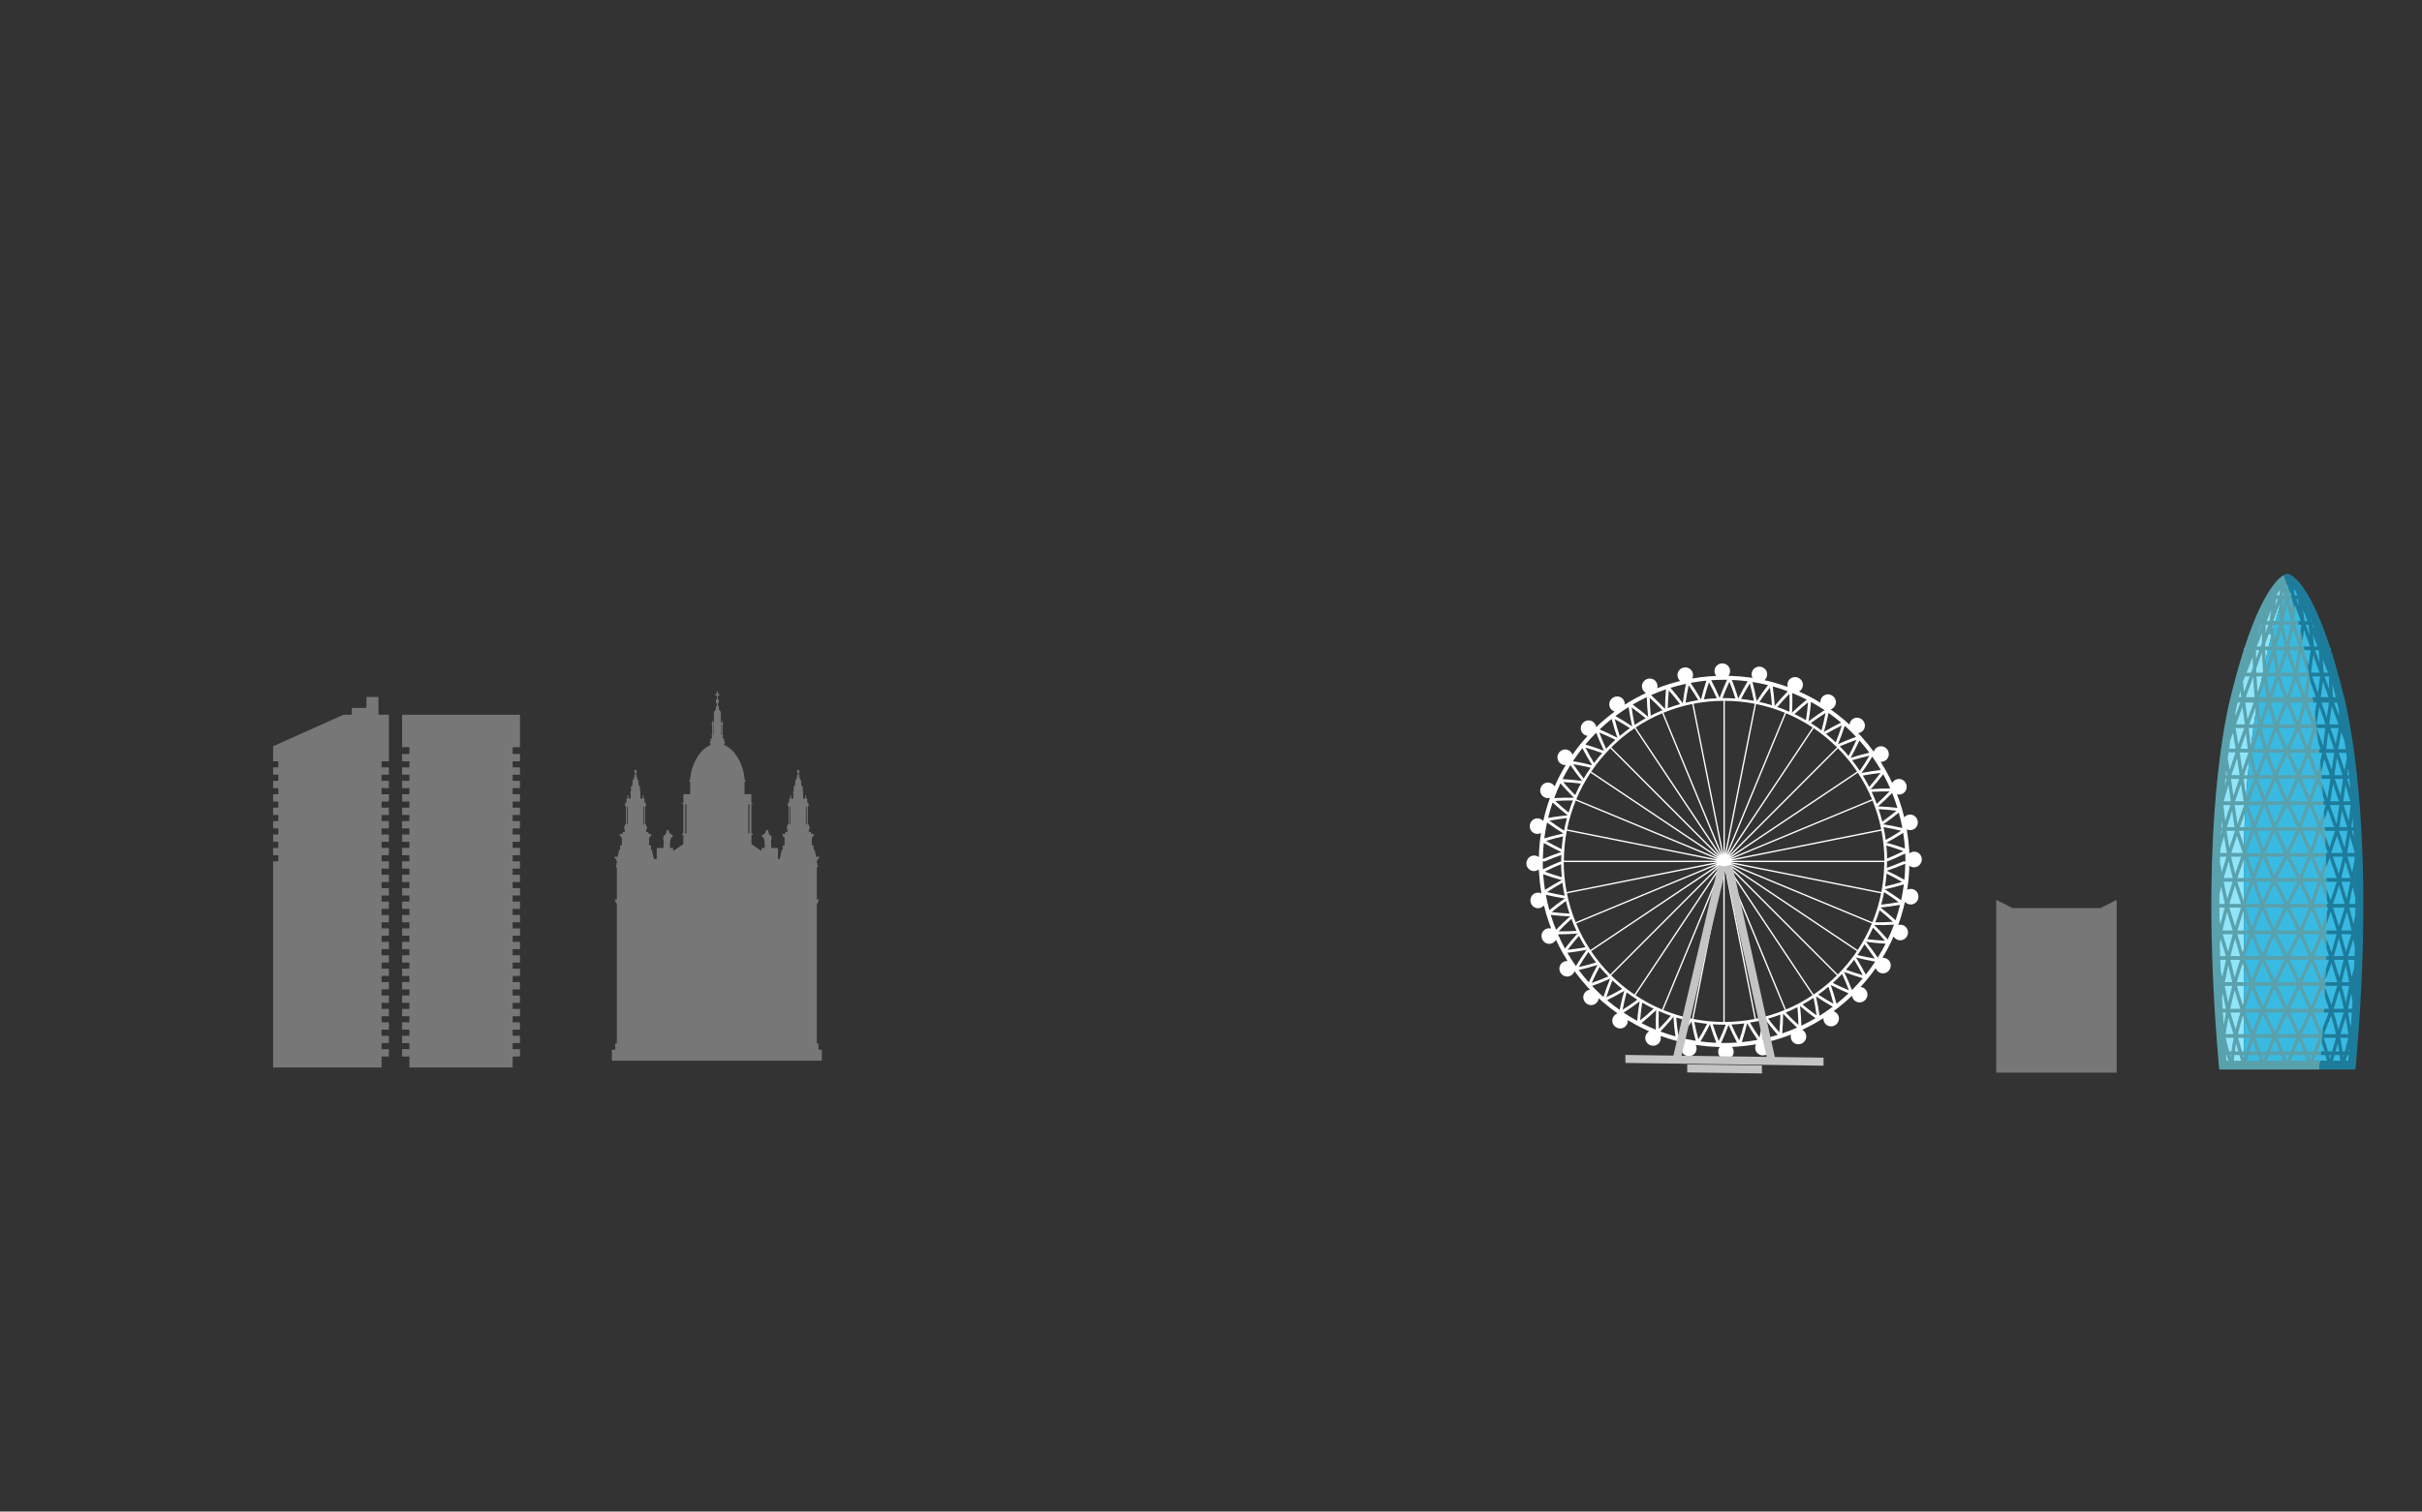 <svg width="3840" height="2397" viewBox="0 0 3840 2397" fill="none" xmlns="http://www.w3.org/2000/svg">

<rect x="0" y="0" width="3840" height="2397" fill="#333333" stroke="none"/>

<g id="skyline2 1" clip-path="url(#clip0)">
<g id="skyline2">
<path id="Vector" d="M824.41 1184.84V1133.39H812.82H649.09H637.52V1184.84H649.09V1195.64H637.52V1207.26H649.09V1216.91H637.52V1228.54H649.09V1238.19H637.52V1249.81H649.09V1259.47H637.52V1271.09H649.09V1280.75H637.52V1292.37H649.09V1302.03H637.52V1313.65H649.09V1323.3H637.52V1334.92H649.09V1344.59H637.52V1356.2H649.09V1365.86H637.52V1377.48H649.09V1387.14H637.52V1398.76H649.09V1408.41H637.52V1420.03H649.09V1429.69H637.52V1441.31H649.09V1450.98H637.52V1462.59H649.09V1472.25H637.52V1483.87H649.09V1493.53H637.52V1505.15H649.09V1514.79H637.52V1526.42H649.09V1536.08H637.52V1547.71H649.09V1557.36H637.52V1568.98H649.09V1578.64H637.52V1590.25H649.09V1599.91H637.52V1611.54H649.09V1621.19H637.52V1632.82H649.09V1642.48H637.52V1654.09H649.09V1663.75H637.52V1675.37H649.09V1692.8H812.82V1675.37H824.41V1663.75H812.82V1654.09H824.41V1642.48H812.82V1632.82H824.41V1621.19H812.82V1611.54H824.41V1599.91H812.82V1590.25H824.41V1578.64H812.82V1568.98H824.41V1557.36H812.82V1547.71H824.41V1536.08H812.82V1526.42H824.41V1514.79H812.82V1505.15H824.41V1493.53H812.82V1483.87H824.41V1472.25H812.82V1462.59H824.41V1450.98H812.82V1441.31H824.41V1429.69H812.82V1420.03H824.41V1408.41H812.82V1398.76H824.41V1387.14H812.82V1377.48H824.41V1365.86H812.82V1356.2H824.41V1344.59H812.82V1334.92H824.41V1323.3H812.82V1313.65H824.41V1302.03H812.82V1292.37H824.41V1280.75H812.82V1271.09H824.41V1259.47H812.82V1249.81H824.41V1238.19H812.82V1228.54H824.41V1216.91H812.82V1207.26H824.41V1195.64H812.82V1184.84H824.41Z" fill="#777777"/>
<path id="Vector_2" d="M616.57 1207.26V1133.39H600.03V1105.17H581.01V1122.59H557.87V1133.39H544.63L433 1183.37V1207.26H441.26V1216.91H433V1228.54H441.26V1238.19H433V1249.81H441.26V1259.47H433V1271.09H441.26V1280.75H433V1292.37H441.26V1302.03H433V1313.65H441.26V1323.3H433V1334.92H441.26V1344.59H433V1356.2H441.26V1365.86H433V1692.8H605V1675.37H616.57V1663.75H605V1654.09H616.57V1642.48H605V1632.82H616.57V1621.19H605V1611.54H616.57V1599.91H605V1590.25H616.57V1578.64H605V1568.98H616.57V1557.36H605V1547.71H616.57V1536.08H605V1526.42H616.57V1514.79H605V1505.15H616.57V1493.53H605V1483.87H616.57V1472.25H605V1462.59H616.57V1450.98H605V1441.31H616.57V1429.69H605V1420.03H616.57V1408.41H605V1398.76H616.57V1387.14H605V1377.48H616.57V1365.86H605V1356.2H616.57V1344.59H605V1334.92H616.57V1323.3H605V1313.65H616.57V1302.03H605V1292.37H616.57V1280.75H605V1271.09H616.57V1259.47H605V1249.81H616.57V1238.19H605V1228.54H616.57V1216.91H605V1207.26H616.57Z" fill="#777777"/>
<path id="Vector_3" d="M3329.9 1440.09H3191.03L3165 1427V1440.09V1457.58V1701H3355.93V1457.58V1440.09V1427L3329.9 1440.09Z" fill="#777777"/>
<path id="Vector_4" d="M3597.96 984.68V992.18H3605.57C3605.09 993.94 3604.59 995.73 3604.12 997.53H3594.66V1005.03H3602.12C3577.7 1098.38 3557.59 1228.94 3557.59 1362.36C3557.59 1362.62 3557.6 1574.98 3557.6 1684.89H3517.8C3517.8 1684.59 3517.79 1352.63 3517.79 1352.33C3517.79 1237.61 3537.91 1125.36 3562.32 1045.1H3554.86V1038.66H3564.32C3564.8 1037.11 3565.3 1035.57 3565.77 1034.05H3558.16V1027.6H3567.89C3588.19 966.4 3610.56 927.81 3626.52 927.65C3620.2 943.89 3613.85 963.08 3607.69 984.69H3597.96V984.68Z" fill="#91E5F9"/>
<path id="Vector_5" d="M3735.44 1352.33V1684.89H3557.6C3557.6 1574.98 3557.59 1362.63 3557.59 1362.36C3557.59 1228.94 3577.71 1098.38 3602.12 1005.03H3594.66V997.53H3604.12C3604.6 995.73 3605.1 993.94 3605.57 992.18H3597.96V984.68H3607.69C3613.85 963.07 3620.21 943.88 3626.52 927.64H3626.62C3642.59 927.64 3665 966.27 3685.35 1027.59H3695.07V1034.04H3687.46C3687.95 1035.56 3688.44 1037.1 3688.92 1038.65H3698.38V1045.09H3690.91C3715.34 1125.36 3735.44 1237.61 3735.44 1352.33Z" fill="#39BAE2"/>
<path id="Vector_6" d="M1299.62 1664.66H1297.69V1654.69H1295.07V1432.82H1296.17V1431.56H1296.59L1298.52 1426.3H1295.07V1376.8L1296 1374.26H1296.17V1373.8L1297 1371.55H1296.17H1295.76V1369.01H1295.07V1366.29L1296.87 1361.4H1298.8V1358.5H1293.31V1353.24H1292.21V1347.98H1290.01V1340.73H1287.18V1327.31H1289.46V1324.59H1290.5V1322.41H1285.88V1319.32H1282.5V1314.25H1283.81V1310.62H1282.43V1307.35H1280.78V1279.25H1281.54V1276.53H1282.64V1274.9H1281.33V1272.36H1279.81V1267.04H1279.59L1279.63 1266.98L1277.99 1264.82V1263.47H1278.03C1278.37 1263.47 1278.63 1263.17 1278.63 1262.8C1278.63 1262.43 1278.36 1262.14 1278.03 1262.14H1277.99V1261.42C1277.99 1260.98 1277.77 1260.62 1277.49 1260.62C1277.21 1260.62 1276.99 1260.98 1276.99 1261.42V1262.14H1276.94C1276.61 1262.14 1276.34 1262.43 1276.34 1262.8C1276.34 1263.17 1276.61 1263.47 1276.94 1263.47H1276.99V1264.82L1275.35 1266.98L1275.4 1267.04H1274.37V1266.07H1273.31V1256.64H1273.59V1254.83H1272.72V1248.39C1272.9 1248.31 1273.04 1248.09 1273.04 1247.82C1273.04 1247.49 1272.83 1247.21 1272.58 1247.21H1272.06C1272.1 1247.14 1272.12 1247.06 1272.12 1246.97C1272.12 1246.71 1271.96 1246.48 1271.75 1246.48H1270.85L1269.93 1239.95H1270.55V1238.74H1269.92C1269.74 1236.42 1268.52 1234.5 1266.87 1233.82C1267.64 1233.56 1268.16 1233.08 1268.16 1232.52C1268.16 1231.87 1267.43 1231.31 1266.41 1231.1V1230.71C1267.38 1230.6 1268.07 1230.32 1268.07 1229.97C1268.07 1229.63 1267.38 1229.34 1266.41 1229.24V1225.66C1267.06 1225.24 1267.51 1224.35 1267.51 1223.33C1267.51 1221.9 1266.63 1220.73 1265.54 1220.73C1264.45 1220.73 1263.56 1221.9 1263.56 1223.33C1263.56 1224.35 1264.01 1225.24 1264.67 1225.66V1229.24C1263.7 1229.35 1263.01 1229.64 1263.01 1229.97C1263.01 1230.31 1263.7 1230.6 1264.67 1230.71V1231.1C1263.65 1231.3 1262.92 1231.86 1262.92 1232.52C1262.92 1233.08 1263.44 1233.56 1264.21 1233.82C1262.57 1234.5 1261.35 1236.43 1261.16 1238.74H1260.53V1239.95H1261.15L1260.23 1246.48H1259.33C1259.13 1246.48 1258.96 1246.7 1258.96 1246.97C1258.96 1247.06 1258.98 1247.14 1259.01 1247.21H1258.5C1258.24 1247.21 1258.04 1247.49 1258.04 1247.82C1258.04 1248.09 1258.18 1248.31 1258.36 1248.39V1254.83H1257.49V1256.64H1257.76V1266.07H1256.7V1267.04H1255.67L1255.72 1266.98L1254.08 1264.82V1263.47H1254.12C1254.45 1263.47 1254.72 1263.17 1254.72 1262.8C1254.72 1262.43 1254.45 1262.14 1254.12 1262.14H1254.08V1261.42C1254.08 1260.98 1253.85 1260.62 1253.57 1260.62C1253.29 1260.62 1253.07 1260.98 1253.07 1261.42V1262.14H1253.03C1252.7 1262.14 1252.43 1262.43 1252.43 1262.8C1252.43 1263.17 1252.7 1263.47 1253.03 1263.47H1253.07V1264.82L1251.43 1266.98L1251.47 1267.04H1251.25V1272.36H1249.73V1274.9H1248.42V1276.53H1249.52V1279.25H1250.28V1307.35H1248.63V1310.62H1247.25V1314.25H1248.56V1319.32H1245.18V1322.41H1240.56V1324.59H1241.59V1327.31H1243.87V1340.73H1241.04V1347.98H1238.83V1353.24H1237.73V1358.5H1236.55V1362.25H1233.49V1344.71H1222.71C1223.07 1343.11 1222.71 1341.11 1222.65 1339.59C1222.59 1337.94 1222.3 1336.34 1222.29 1334.68C1222.29 1333.58 1223.04 1332.36 1223.26 1331.28C1223.49 1330.2 1223.17 1329.41 1222.65 1328.85C1223.07 1328.53 1223.28 1327.95 1223.16 1327.28C1223.01 1326.41 1222.85 1325.61 1222.29 1325.05C1221.62 1324.38 1219.6 1324.38 1219.48 1323C1219.33 1321.34 1218.93 1320.39 1218.09 1319.92C1218.43 1317.89 1217.86 1315.78 1216.1 1316.17C1214.44 1315.75 1214.03 1317.54 1214.09 1319.71C1214.11 1320.28 1212.41 1320.96 1212.08 1321.5C1211.77 1322 1211.68 1322.59 1211.68 1323.18C1210.14 1323.18 1208.1 1323.37 1208.23 1325.69C1208.34 1327.76 1209.66 1328.2 1210.99 1328.28C1211.06 1329.66 1211.12 1330.87 1211.87 1332.13C1211.89 1332.16 1211.91 1332.19 1211.93 1332.21C1211.97 1332.47 1212.01 1332.74 1212.06 1332.99C1212.2 1335.43 1212.42 1337.83 1212.42 1339.93C1212.42 1341.3 1212.2 1343.16 1212.47 1344.69H1207.44V1349.51L1191.41 1338.62V1324.11H1193.14V1321.58H1191.31V1274.8C1193 1274.53 1193.91 1274.25 1193.91 1273.96C1193.91 1273.63 1192.8 1273.33 1190.77 1273.04H1191.22V1259.43H1180.43V1239.64C1181.81 1239.24 1182.55 1238.81 1182.55 1238.37C1182.55 1237.95 1181.88 1237.55 1180.65 1237.17C1179.12 1212.63 1165.87 1188.68 1148.28 1181.42V1178.89C1149.12 1178.56 1149.6 1178.17 1149.6 1177.77C1149.6 1177.44 1149.28 1177.13 1148.71 1176.84V1175.29H1148.08V1170.92H1145.72V1168.19H1146.47V1165.47H1145.65V1149.07H1146.29V1146.12H1145.57C1145.68 1145.98 1145.74 1145.78 1145.74 1145.56C1145.74 1145.28 1145.63 1145.05 1145.47 1144.9C1145.51 1144.81 1145.54 1144.7 1145.54 1144.58C1145.54 1144.22 1145.32 1143.93 1145.06 1143.91V1140.69C1145.06 1140.5 1144.94 1140.35 1144.8 1140.35C1144.66 1140.35 1144.54 1140.5 1144.54 1140.69V1143.91C1144.27 1143.93 1144.06 1144.21 1144.06 1144.58C1144.06 1144.7 1144.09 1144.8 1144.13 1144.9C1143.97 1145.05 1143.86 1145.28 1143.86 1145.56C1143.86 1145.78 1143.93 1145.98 1144.04 1146.12H1142.75V1136.41H1143.23V1134.22H1142.36V1133.55H1142.94V1132.2H1142.46V1131.69H1143.08C1142.92 1128.77 1141.5 1126.31 1139.54 1125.25V1124C1140.24 1123.81 1140.7 1123.52 1140.7 1123.2C1140.7 1122.85 1140.15 1122.54 1139.31 1122.35C1139.4 1122.15 1139.45 1121.93 1139.45 1121.7C1139.45 1121.4 1139.36 1121.11 1139.21 1120.85C1139.59 1120.67 1139.83 1120.43 1139.83 1120.15C1139.83 1119.68 1139.12 1119.29 1138.13 1119.15V1116.5C1138.81 1116.38 1139.29 1116.12 1139.29 1115.81C1139.29 1115.5 1138.81 1115.23 1138.13 1115.11V1114.97C1139.14 1114.55 1139.86 1113.3 1139.86 1111.84C1139.86 1110.38 1139.13 1109.13 1138.13 1108.71V1103.99C1138.63 1103.72 1139.02 1103.18 1139.21 1102.52H1140.28C1140.65 1102.52 1140.95 1102.11 1140.95 1101.6C1140.95 1101.1 1140.65 1100.69 1140.28 1100.69H1139.21C1139.02 1100.02 1138.63 1099.49 1138.13 1099.21V1097.33C1138.13 1096.58 1137.78 1095.98 1137.36 1095.98C1136.93 1095.98 1136.59 1096.58 1136.59 1097.33V1099.21C1136.09 1099.49 1135.71 1100.02 1135.52 1100.69H1134.45C1134.08 1100.69 1133.78 1101.1 1133.78 1101.6C1133.78 1102.11 1134.09 1102.52 1134.45 1102.52H1135.52C1135.71 1103.18 1136.1 1103.72 1136.59 1103.99V1108.71C1135.59 1109.13 1134.86 1110.38 1134.86 1111.84C1134.86 1113.3 1135.59 1114.55 1136.59 1114.97V1115.11C1135.91 1115.23 1135.43 1115.5 1135.43 1115.81C1135.43 1116.12 1135.91 1116.39 1136.59 1116.5V1119.15C1135.6 1119.29 1134.89 1119.68 1134.89 1120.15C1134.89 1120.42 1135.12 1120.66 1135.51 1120.85C1135.36 1121.1 1135.28 1121.39 1135.28 1121.7C1135.28 1121.93 1135.33 1122.14 1135.41 1122.35C1134.57 1122.54 1134.03 1122.85 1134.03 1123.2C1134.03 1123.52 1134.48 1123.81 1135.18 1124V1125.25C1133.21 1126.31 1131.8 1128.77 1131.64 1131.69H1132.26V1132.2H1131.78V1133.55H1132.36V1134.22H1131.49V1136.41H1131.97V1146.12H1130.62C1130.77 1145.98 1130.86 1145.75 1130.86 1145.5C1130.86 1145.22 1130.75 1144.98 1130.58 1144.84C1130.62 1144.75 1130.65 1144.64 1130.65 1144.52C1130.65 1144.16 1130.44 1143.87 1130.17 1143.86V1140.64C1130.17 1140.45 1130.05 1140.3 1129.91 1140.3C1129.77 1140.3 1129.65 1140.45 1129.65 1140.64V1143.86C1129.38 1143.88 1129.17 1144.17 1129.17 1144.53C1129.17 1144.66 1129.2 1144.76 1129.24 1144.85C1129.07 1144.99 1128.97 1145.23 1128.97 1145.51C1128.97 1145.76 1129.06 1145.99 1129.2 1146.13H1128.42V1149.08H1129.06V1165.48H1128.24V1168.2H1128.99V1170.93H1126.63V1175.3H1126.01V1176.85C1125.44 1177.14 1125.12 1177.45 1125.12 1177.78C1125.12 1178.18 1125.6 1178.57 1126.44 1178.9V1181.43C1108.85 1188.68 1095.61 1212.63 1094.07 1237.18C1092.84 1237.56 1092.17 1237.97 1092.17 1238.38C1092.17 1238.82 1092.91 1239.24 1094.29 1239.65V1259.44H1083.5V1273.05H1083.95C1081.91 1273.34 1080.81 1273.64 1080.81 1273.97C1080.81 1274.26 1081.72 1274.54 1083.41 1274.81V1321.59H1081.58V1324.12H1083.32V1338.63L1067.29 1349.52V1344.7H1062.26C1062.52 1343.17 1062.31 1341.31 1062.31 1339.94C1062.31 1337.84 1062.53 1335.44 1062.67 1333C1062.72 1332.74 1062.76 1332.48 1062.79 1332.22C1062.81 1332.19 1062.83 1332.17 1062.85 1332.14C1063.6 1330.88 1063.66 1329.68 1063.73 1328.29C1065.06 1328.21 1066.38 1327.76 1066.49 1325.7C1066.62 1323.38 1064.59 1323.19 1063.04 1323.19C1063.05 1322.6 1062.96 1322.01 1062.65 1321.51C1062.32 1320.97 1060.62 1320.29 1060.64 1319.72C1060.69 1317.55 1060.29 1315.75 1058.63 1316.18C1056.87 1315.78 1056.3 1317.9 1056.64 1319.93C1055.79 1320.4 1055.39 1321.36 1055.25 1323.01C1055.13 1324.38 1053.11 1324.39 1052.44 1325.06C1051.88 1325.62 1051.72 1326.42 1051.57 1327.29C1051.46 1327.95 1051.67 1328.54 1052.08 1328.86C1051.55 1329.42 1051.24 1330.21 1051.46 1331.29C1051.69 1332.37 1052.44 1333.59 1052.43 1334.69C1052.43 1336.35 1052.13 1337.96 1052.07 1339.6C1052.01 1341.12 1051.65 1343.12 1052.01 1344.72H1041.23V1362.26H1036.55V1358.51H1035.37V1353.25H1034.27V1347.99H1032.06V1340.74H1029.23V1327.32H1031.51V1324.6H1032.54V1322.42H1027.92V1319.33H1024.54V1314.26H1025.85V1310.63H1024.47V1307.36H1022.81V1279.26H1023.57V1276.54H1024.68V1274.91H1023.37V1272.37H1021.85V1267.05H1021.63L1021.67 1266.99L1020.03 1264.83V1263.48H1020.07C1020.4 1263.48 1020.67 1263.18 1020.67 1262.81C1020.67 1262.44 1020.4 1262.15 1020.07 1262.15H1020.03V1261.43C1020.03 1260.99 1019.8 1260.63 1019.53 1260.63C1019.25 1260.63 1019.02 1260.99 1019.02 1261.43V1262.15H1019C1018.67 1262.15 1018.4 1262.44 1018.4 1262.81C1018.4 1263.18 1018.67 1263.48 1019 1263.48H1019.04V1264.83L1017.4 1266.99L1017.45 1267.05H1016.43V1266.08H1015.37V1256.65H1015.65V1254.84H1014.78V1248.4C1014.96 1248.32 1015.1 1248.1 1015.1 1247.83C1015.1 1247.5 1014.9 1247.22 1014.64 1247.22H1014.12C1014.15 1247.15 1014.18 1247.07 1014.18 1246.98C1014.18 1246.72 1014.01 1246.49 1013.81 1246.49H1012.91L1011.99 1239.96H1012.61V1238.75H1011.98C1011.8 1236.43 1010.57 1234.51 1008.93 1233.83C1009.7 1233.57 1010.22 1233.09 1010.22 1232.53C1010.22 1231.88 1009.49 1231.32 1008.47 1231.11V1230.72C1009.44 1230.61 1010.12 1230.33 1010.12 1229.98C1010.12 1229.64 1009.43 1229.35 1008.47 1229.25V1225.67C1009.12 1225.25 1009.57 1224.36 1009.57 1223.34C1009.57 1221.91 1008.69 1220.74 1007.59 1220.74C1006.5 1220.74 1005.61 1221.91 1005.61 1223.34C1005.61 1224.36 1006.06 1225.25 1006.71 1225.67V1229.25C1005.75 1229.36 1005.05 1229.65 1005.05 1229.98C1005.05 1230.32 1005.74 1230.61 1006.71 1230.72V1231.11C1005.7 1231.31 1004.96 1231.87 1004.96 1232.53C1004.96 1233.09 1005.48 1233.57 1006.25 1233.83C1004.61 1234.51 1003.39 1236.44 1003.2 1238.75H1002.57V1239.96H1003.19L1002.27 1246.49H1001.37C1001.17 1246.49 1001 1246.71 1001 1246.98C1001 1247.07 1001.03 1247.15 1001.06 1247.22H1000.54C1000.29 1247.22 1000.08 1247.5 1000.08 1247.83C1000.08 1248.1 1000.22 1248.32 1000.4 1248.4V1254.84H999.53V1256.65H999.8V1266.08H998.75V1267.05H997.72L997.76 1266.99L996.12 1264.83V1263.48H996.16C996.49 1263.48 996.76 1263.18 996.76 1262.81C996.76 1262.44 996.49 1262.15 996.16 1262.15H996.12V1261.43C996.12 1260.99 995.9 1260.63 995.62 1260.63C995.34 1260.63 995.11 1260.99 995.11 1261.43V1262.15H995.07C994.74 1262.15 994.47 1262.44 994.47 1262.81C994.47 1263.18 994.74 1263.48 995.07 1263.48H995.11V1264.83L993.47 1266.99L993.52 1267.05H993.3V1272.37H991.78V1274.91H990.47V1276.54H991.57V1279.26H992.33V1307.36H990.68V1310.63H989.3V1314.26H990.61V1319.33H987.23V1322.42H982.61V1324.6H983.65V1327.32H985.93V1340.74H983.1V1347.99H980.89V1353.25H979.79V1358.51H974.3V1361.41H976.23L978.03 1366.3V1369.02H977.34V1371.56H976.93H976.1L976.93 1373.81V1374.27H977.1L978.03 1376.81V1426.31H974.58L976.51 1431.57H976.92V1432.83H978.02V1654.7H975.4V1664.67H973.47H970.09V1682.07H1303V1664.67H1299.62V1664.66ZM995.39 1307.36H994.15V1279.26H995.39V1307.36ZM1021.04 1307.36H1019.8V1279.26H1021.04V1307.36ZM1035.82 1361.78L1035.96 1361.39H1036.4L1035.82 1361.78ZM1088.33 1321.6H1086.5V1275.21C1087.07 1275.27 1087.68 1275.32 1088.33 1275.37V1321.6ZM1131.27 1165.52H1130.62V1149.12H1131.27V1165.52ZM1144.11 1165.52H1143.46V1149.12H1144.11V1165.52ZM1188.22 1321.6H1186.39V1275.37C1187.04 1275.32 1187.65 1275.26 1188.22 1275.21V1321.6ZM1236.71 1361.39H1237.15L1237.3 1361.78L1236.71 1361.39ZM1253.31 1307.36H1252.07V1279.26H1253.31V1307.36ZM1278.95 1307.36H1277.71V1279.26H1278.95V1307.36Z" fill="#777777"/>
<path id="Vector_7" d="M3689.17 1446.56L3681.8 1470.49C3677.69 1459.97 3673.43 1449.51 3669.09 1439.31H3689.15C3689.15 1437.33 3689.15 1435.35 3689.14 1433.39H3668.79L3679.56 1400.68C3682.83 1409.47 3686.03 1418.38 3689.11 1427.29C3689.07 1421.63 3689.02 1416 3688.94 1410.38C3687.5 1406.36 3686.03 1402.34 3684.52 1398.31H3688.76C3688.73 1396.33 3688.7 1394.37 3688.66 1392.39H3682.36L3688.29 1375.27C3688.16 1370.13 3688.02 1365 3687.87 1359.89L3679.32 1384.62C3675.92 1375.8 3672.41 1367.04 3668.9 1358.51H3687.82C3687.76 1356.53 3687.7 1354.55 3687.63 1352.59H3666.72L3678.31 1319.45C3681.42 1327.45 3684.43 1335.35 3687.3 1343.05C3687.09 1337.3 3686.86 1331.6 3686.61 1325.91C3685.56 1323.13 3684.48 1320.33 3683.39 1317.53H3686.24C3686.15 1315.55 3686.06 1313.57 3685.96 1311.61H3681.08V1311.58L3685.34 1299.41C3685.08 1294.71 3684.81 1290.04 3684.54 1285.37L3678.04 1303.9C3674.46 1294.9 3670.75 1285.73 3666.95 1276.56H3684C3683.87 1274.58 3683.74 1272.6 3683.62 1270.64H3664.74L3675.24 1241.93C3677.92 1249.02 3680.55 1256.08 3683.11 1263.01C3682.67 1256.55 3682.2 1250.13 3681.71 1243.76C3680.63 1240.9 3679.55 1238.03 3678.45 1235.13H3681.04C3680.87 1233.15 3680.72 1231.17 3680.55 1229.21H3679.34L3680.21 1225.24C3679.71 1219.28 3679.18 1213.37 3678.63 1207.5L3674.7 1225.33C3670.81 1215.15 3666.73 1204.62 3662.54 1193.92H3677.33C3677.14 1191.94 3676.93 1189.96 3676.73 1188H3663.17L3669.85 1161.87C3671.78 1167.14 3673.71 1172.47 3675.69 1177.86C3674.86 1170.16 3674 1162.54 3673.11 1155.03C3673.06 1154.88 3672.99 1154.72 3672.94 1154.56H3673.06C3672.12 1146.72 3671.16 1139 3670.16 1131.38L3668.45 1142.29C3664.98 1132.8 3661.58 1123.43 3658.23 1114.15H3667.81C3667.4 1111.25 3666.99 1108.38 3666.56 1105.52H3658.43L3662.35 1079.15C3662.43 1079.36 3662.49 1079.57 3662.57 1079.77C3660.62 1067.8 3658.56 1056.16 3656.42 1044.88C3654.87 1040.19 3653.36 1035.59 3651.93 1031.1H3653.73C3653.33 1029.11 3652.92 1027.14 3652.52 1025.18H3650.04L3649.64 1023.95L3650.65 1016.35C3649.53 1011.2 3648.4 1006.14 3647.26 1001.19L3645.86 1011.76C3643.63 1004.45 3641.56 997.43 3639.69 990.81H3644.81C3644.32 988.82 3643.85 986.84 3643.35 984.89H3638.04L3637.92 984.49L3638.31 965.62C3636.27 958.2 3634.18 951.04 3632.02 944.15H3629.16L3630.42 939.03C3629.38 935.75 3628.31 932.55 3627.24 929.42L3625.8 935.28L3624.48 929.28L3627.18 929.22C3625.13 923.2 3623.03 917.41 3620.9 911.9C3609.13 918.45 3574.12 950.72 3535.89 1108.04C3523.94 1157.2 3487.33 1344.45 3517.93 1689.71L3518.49 1696.04H3677.42C3677.88 1691.4 3678.33 1686.73 3678.77 1682.02H3668.64L3671.9 1673.2H3679.55C3679.73 1671.23 3679.91 1669.26 3680.08 1667.28H3674.1L3680.16 1650.87C3680.51 1651.89 3680.85 1652.91 3681.17 1653.91C3681.85 1645.52 3682.48 1637.03 3683.07 1628.47L3680.32 1635.32C3676.94 1626.3 3672.99 1616.36 3668.52 1605.67H3684.53C3684.63 1603.7 3684.75 1601.73 3684.86 1599.75H3668.49L3681.4 1568.01C3682.95 1572.18 3684.46 1576.31 3685.89 1580.38C3686.11 1575.72 3686.33 1571.03 3686.54 1566.32C3686.18 1565.36 3685.82 1564.4 3685.46 1563.45H3686.65C3686.74 1561.48 3686.82 1559.51 3686.89 1557.53H3685.48L3687.07 1553.17C3687.3 1547.37 3687.51 1541.55 3687.7 1535.71L3681.42 1552.88C3677.54 1542.9 3673.36 1532.58 3668.93 1522.12H3688.1C3688.16 1520.14 3688.22 1518.16 3688.27 1516.19H3669.01L3681.9 1485.98C3684.2 1492.1 3686.42 1498.2 3688.54 1504.24C3688.64 1499.2 3688.75 1494.14 3688.82 1489.04C3687.9 1486.53 3686.96 1484.03 3686.01 1481.52H3688.92C3688.95 1479.55 3688.97 1477.58 3688.98 1475.6H3685.85L3689.09 1465.13C3689.14 1458.93 3689.17 1452.76 3689.17 1446.56ZM3664.59 1428.91C3660.06 1418.55 3655.37 1408.3 3650.65 1398.31H3674.64L3664.59 1428.91ZM3571.61 1635.28L3559.75 1605.63H3583.41C3578.93 1616.36 3574.98 1626.3 3571.61 1635.28ZM3571.78 1650.83L3577.85 1667.24H3566.6C3568.01 1662.3 3569.74 1656.8 3571.78 1650.83ZM3625.97 1036.21C3628.85 1045.47 3632.05 1055.32 3635.91 1066.74H3616.02C3619.87 1055.33 3623.08 1045.47 3625.97 1036.21ZM3625.95 1017.07L3620.12 990.79H3631.78L3625.95 1017.07ZM3621.27 1193.87C3618.74 1199.28 3613.94 1209.63 3607.74 1223.57L3596.24 1193.65L3621.27 1193.87ZM3597.64 1187.74C3601.63 1177.62 3605.38 1168.2 3608.82 1159.62L3621.36 1187.96L3597.64 1187.74ZM3576.68 1311.61C3580.97 1300.7 3585.49 1289.54 3590.11 1278.37L3603.02 1311.61H3576.68ZM3600.84 1317.53C3596.67 1326.63 3592.52 1336.01 3588.46 1345.53L3578.65 1317.53H3600.84ZM3573.89 1303.92L3564.3 1276.57H3584.98C3581.2 1285.69 3577.49 1294.86 3573.89 1303.92ZM3585.22 1352.58H3561.51L3561.33 1352.01C3565.16 1341.54 3569.28 1330.6 3573.62 1319.44L3585.22 1352.58ZM3583.03 1358.5C3579.51 1367.04 3576.01 1375.8 3572.61 1384.61L3563.56 1358.5H3583.03ZM3583.13 1433.38H3560.72C3564.43 1422.47 3568.35 1411.49 3572.38 1400.67L3583.13 1433.38ZM3582.83 1439.3C3578.48 1449.52 3574.22 1459.98 3570.13 1470.47L3560.53 1439.3H3582.83ZM3582.91 1516.15H3559.25C3562.55 1506.36 3566.16 1496.22 3570.01 1485.95L3582.91 1516.15ZM3574 1481.48H3600.98C3596.2 1491.8 3591.57 1502.16 3587.17 1512.31L3574 1481.48ZM3573.98 1475.55C3578.13 1464.83 3582.5 1454.02 3587.04 1443.34L3601.07 1475.55H3573.98ZM3577.28 1398.3H3601.29C3596.54 1408.32 3591.87 1418.57 3587.35 1428.89L3577.28 1398.3ZM3575.5 1392.38C3579.58 1381.66 3583.84 1370.91 3588.18 1360.38L3601.47 1392.38H3575.5ZM3593.28 1358.5H3621.23C3618.32 1363.96 3612.83 1374.4 3605.85 1388.78L3593.28 1358.5ZM3591.44 1352.58C3596.29 1341.04 3601.23 1329.77 3606.15 1319.03L3621.61 1352.58H3591.44ZM3595.22 1276.57H3620.96C3617.97 1282.01 3612.9 1291.85 3606.45 1305.47L3595.22 1276.57ZM3593.31 1270.66C3597.96 1259.6 3602.72 1248.48 3607.5 1237.57L3621.75 1270.67L3593.31 1270.66ZM3604.09 1229.2H3581.55C3585.41 1219.08 3589.2 1209.28 3592.86 1199.93L3604.09 1229.2ZM3602.63 1235.13C3598.48 1244.59 3594.38 1254.14 3590.4 1263.62L3579.96 1235.13H3602.63ZM3587.21 1270.66H3566C3569.48 1261.2 3573.06 1251.56 3576.69 1241.95L3587.21 1270.66ZM3561.95 1266.01L3557.15 1235.13H3573.49C3569.47 1245.72 3565.61 1256.08 3561.95 1266.01ZM3570.86 1311.59L3551.35 1311.6C3554.44 1302.7 3557.74 1293.42 3561.17 1283.92L3570.86 1311.59ZM3568.55 1317.53C3565.08 1326.49 3561.73 1335.31 3558.58 1343.85L3549.7 1317.53H3568.55ZM3569.57 1392.38H3547.25C3550.73 1381.88 3554.48 1371.05 3558.39 1360.12L3569.57 1392.38ZM3567.4 1398.3C3563.72 1408.19 3560.17 1418.08 3556.83 1427.8L3547.15 1398.3H3567.4ZM3566.07 1475.55H3547.33C3550.3 1465.47 3553.45 1455.31 3556.74 1445.29L3566.07 1475.55ZM3565.9 1481.48C3562.27 1491.11 3558.8 1500.77 3555.55 1510.27L3547.24 1481.48H3565.9ZM3566.44 1557.49H3546.45C3549.17 1547.8 3552.21 1537.76 3555.5 1527.58L3566.44 1557.49ZM3559.26 1522.09H3582.98C3578.54 1532.59 3574.34 1542.9 3570.49 1552.83L3559.26 1522.09ZM3587.26 1525.92L3601.82 1557.5H3574.49C3578.41 1547.33 3582.69 1536.74 3587.26 1525.92ZM3591.49 1522.09H3621.47C3618.76 1527.63 3613.09 1539.35 3606.26 1554.07L3591.49 1522.09ZM3591.44 1516.15C3595.95 1505.7 3600.66 1495.18 3605.45 1484.8L3621.39 1516.15H3591.44ZM3605.43 1471.96L3591.19 1439.3H3621.37C3618.35 1445.24 3612.62 1456.73 3605.43 1471.96ZM3591.31 1433.38C3595.97 1422.68 3600.81 1412.04 3605.73 1401.65L3621.46 1433.38H3591.31ZM3610.15 1398.3H3641.78L3625.96 1430.19L3610.15 1398.3ZM3610.16 1392.38C3617.37 1377.5 3623.01 1366.76 3625.96 1361.27C3628.91 1366.76 3634.54 1377.5 3641.75 1392.38H3610.16ZM3611.45 1317.53H3640.49L3625.97 1349.04L3611.45 1317.53ZM3609.59 1311.61C3616.55 1296.68 3622.34 1285.26 3625.53 1279.48L3625.97 1280.49L3626.41 1279.48C3629.61 1285.28 3635.4 1296.69 3642.35 1311.61H3609.59ZM3625.97 1266.73L3612.36 1235.13H3639.56L3625.97 1266.73ZM3611.19 1229.2C3617.97 1213.92 3623.18 1202.64 3625.97 1196.69C3628.74 1202.62 3633.95 1213.89 3640.75 1229.2H3611.19ZM3612.5 1154.55H3639.41L3625.97 1184.9L3612.5 1154.55ZM3613.23 1148.63C3616.05 1141.59 3618.6 1135.31 3620.74 1130.03L3621.24 1128.78C3623.45 1123.35 3624.94 1119.67 3625.96 1117.1C3626.96 1119.62 3628.37 1123.12 3630.36 1128.04L3630.66 1128.76C3632.91 1134.29 3635.63 1141.02 3638.7 1148.63H3613.23ZM3625.95 1103L3615.27 1072.66H3636.62L3625.95 1103ZM3616.38 1126.36C3614.31 1131.45 3611.84 1137.56 3609.06 1144.44L3600.74 1114.14H3621.31C3620.11 1117.13 3618.41 1121.36 3616.38 1126.36ZM3597.02 1120.88L3604.65 1148.62H3586.93C3590.34 1139.27 3593.71 1130.03 3597.02 1120.88ZM3594.02 1072.66H3608.31C3605.13 1081.96 3601.76 1091.57 3598.28 1101.32L3594.02 1072.66ZM3605 1154.55C3601.43 1163.43 3597.48 1173.34 3593.28 1184L3585.74 1154.55H3605ZM3577.24 1225.3L3570.35 1194.15L3570.62 1193.42L3589.52 1193.6C3585.57 1203.66 3581.45 1214.28 3577.24 1225.3ZM3572.62 1229.2H3557.91C3560.94 1220.52 3563.96 1211.96 3566.95 1203.6L3572.62 1229.2ZM3555.04 1221L3550.97 1193.24L3564.68 1193.37L3564.74 1193.71C3561.55 1202.6 3558.3 1211.71 3555.04 1221ZM3553 1243.33L3557.27 1270.66L3543.74 1270.65C3546.57 1262.16 3549.56 1253.32 3553 1243.33ZM3558.08 1276.57C3554.33 1286.86 3550.75 1296.91 3547.39 1306.51L3543.05 1276.57H3558.08ZM3555.59 1351.94L3555.37 1352.58H3537.58C3540.37 1343.92 3543.39 1334.78 3546.62 1325.3L3555.59 1351.94ZM3553.24 1358.5C3549.93 1367.72 3546.77 1376.85 3543.79 1385.69L3537.27 1358.5H3553.24ZM3552.99 1433.38H3534.54C3537.26 1423.9 3540.24 1414.1 3543.41 1404.17L3552.99 1433.38ZM3552.95 1439.3C3549.66 1449.24 3546.51 1459.23 3543.55 1469.09L3534.54 1439.3H3552.95ZM3543.63 1488.37L3551.64 1516.15H3536.31C3538.56 1507.05 3541.01 1497.74 3543.63 1488.37ZM3551.61 1522.09C3548.54 1531.46 3545.65 1540.84 3542.98 1550.05L3536.25 1522.09H3551.61ZM3566.45 1563.41C3562.52 1573.91 3558.93 1584.1 3555.74 1593.78L3546.45 1563.41H3566.45ZM3570.52 1567.97L3583.45 1599.71H3559.48C3562.74 1589.61 3566.44 1578.96 3570.52 1567.97ZM3574.54 1563.41H3601.94C3596.8 1574.66 3592 1585.47 3587.65 1595.63L3574.54 1563.41ZM3606.25 1567.09L3621.3 1599.71H3591.81C3596.22 1589.39 3601.08 1578.44 3606.25 1567.09ZM3610.56 1563.41H3641.37L3625.97 1596.82L3610.56 1563.41ZM3640.68 1639.88H3611.24C3617.45 1625.94 3623.15 1614.05 3625.96 1608.27C3628.77 1614.04 3634.45 1625.91 3640.68 1639.88ZM3610.67 1557.49C3617.4 1542.96 3622.98 1531.41 3625.97 1525.31C3628.95 1531.41 3634.53 1542.96 3641.27 1557.49H3610.67ZM3609.88 1481.48H3642.04L3625.97 1513.09L3609.88 1481.48ZM3609.77 1475.55C3617.07 1460.03 3622.9 1448.36 3625.97 1442.34C3628.81 1447.95 3634.76 1459.85 3642.17 1475.55H3609.77ZM3646.21 1401.66C3651.14 1412.08 3655.98 1422.73 3660.61 1433.39H3630.48L3646.21 1401.66ZM3646.08 1388.78C3639.07 1374.37 3633.6 1363.95 3630.69 1358.5H3658.64L3646.08 1388.78ZM3630.33 1352.58L3645.79 1319.03C3650.73 1329.83 3655.67 1341.09 3660.5 1352.58H3630.33ZM3645.48 1305.47C3639.01 1291.84 3633.95 1282 3630.96 1276.57H3656.7L3645.48 1305.47ZM3630.2 1270.64L3644.42 1237.58C3649.25 1248.58 3654.01 1259.68 3658.59 1270.64H3630.2ZM3644.2 1223.58C3637.95 1209.54 3633.2 1199.27 3630.68 1193.91H3655.58L3644.2 1223.58ZM3630.55 1187.99L3643.1 1159.6C3646.57 1168.24 3650.37 1177.77 3654.38 1187.99H3630.55ZM3642.87 1144.47C3640.08 1137.57 3637.61 1131.44 3635.53 1126.33C3633.51 1121.35 3631.81 1117.13 3630.61 1114.15H3651.17L3642.87 1144.47ZM3649.4 1105.51H3630.81L3640.1 1079.01C3643.2 1088 3646.31 1096.88 3649.4 1105.51ZM3643.63 1072.66H3657.89L3653.64 1101.34C3650.2 1091.68 3646.84 1082.06 3643.63 1072.66ZM3639.25 1059.76C3635.54 1048.71 3632.61 1039.61 3629.98 1031.08H3643.25L3639.25 1059.76ZM3612.69 1059.71L3608.66 1031.08H3621.93C3619.33 1039.54 3616.35 1048.79 3612.69 1059.71ZM3611.81 1079.05L3621.12 1105.51H3602.53C3605.59 1096.93 3608.71 1088.06 3611.81 1079.05ZM3595.86 1066.74C3598.72 1058.32 3601.59 1049.57 3604.54 1040.15L3608.3 1066.74H3595.86ZM3592.91 1058.56L3591.31 1031.08H3601.73C3598.84 1040.45 3595.89 1049.66 3592.91 1058.56ZM3583.76 1141.5L3580.61 1114.15H3593.69C3590.43 1123.16 3587.13 1132.27 3583.76 1141.5ZM3582.08 1161.87L3588.68 1187.65L3572.76 1187.51C3575.9 1178.8 3579.02 1170.25 3582.08 1161.87ZM3568.64 1182.97L3565.25 1154.54H3579C3575.61 1163.81 3572.14 1173.3 3568.64 1182.97ZM3563.39 1140.58L3559.76 1114.15H3573.19C3570.83 1120.56 3568.45 1126.95 3566.09 1133.31L3563.39 1140.58ZM3560.87 1163.04L3563.78 1187.42L3552.1 1187.32C3554.77 1179.8 3557.61 1171.94 3560.87 1163.04ZM3548.83 1180.34L3544.43 1154.55H3558.22C3554.64 1164.24 3551.6 1172.6 3548.83 1180.34ZM3550.83 1229.2H3537.92C3540.73 1220.43 3543.68 1211.56 3546.88 1202.25L3550.83 1229.2ZM3550.11 1235.13C3546.81 1244.68 3543.79 1253.51 3540.97 1261.92L3537.22 1235.13H3550.11ZM3538.93 1285.44L3542.74 1311.61H3530.63C3533.42 1302.65 3536.2 1293.88 3538.93 1285.44ZM3543.56 1317.53C3540.4 1326.73 3537.4 1335.69 3534.6 1344.25L3530.06 1317.53H3543.56ZM3539.88 1392.38H3525.53C3527.92 1383.89 3530.57 1374.92 3533.46 1365.62L3539.88 1392.38ZM3539.64 1398.3C3536.66 1407.5 3533.85 1416.57 3531.26 1425.39L3525.52 1398.3H3539.64ZM3539.88 1475.55H3523.71C3525.8 1466.16 3528.24 1456.3 3530.98 1446.13L3539.88 1475.55ZM3539.93 1481.48C3537.25 1490.87 3534.76 1500.1 3532.5 1509.04L3523.99 1481.48H3539.93ZM3532.83 1530.79L3539.26 1557.49H3527.28C3529.01 1548.43 3530.87 1539.49 3532.83 1530.79ZM3539.24 1563.41C3536.85 1572.24 3534.64 1581.1 3532.63 1589.87L3527.28 1563.41H3539.24ZM3542.96 1570.41L3551.92 1599.72H3535.91C3537.97 1590.24 3540.33 1580.41 3542.96 1570.41ZM3551.96 1605.63C3549.06 1615.08 3546.54 1624.1 3544.46 1632.56L3536.19 1605.63H3551.96ZM3545.26 1654.41L3548.87 1667.24H3543.27C3543.78 1663.19 3544.45 1658.89 3545.26 1654.41ZM3555.99 1610.85L3567.61 1639.88H3548.25C3550.34 1630.75 3552.95 1621.01 3555.99 1610.85ZM3587.76 1609.33L3602.48 1639.88H3575.69C3579.11 1630.62 3583.16 1620.36 3587.76 1609.33ZM3592.04 1605.63H3621.17C3618.27 1611.63 3612.85 1622.94 3606.86 1636.36L3592.04 1605.63ZM3606.87 1649.86L3613.92 1667.24H3599.64C3601.79 1661.82 3604.22 1656 3606.87 1649.86ZM3611.08 1645.8H3640.85L3632.17 1667.23H3619.77L3611.08 1645.8ZM3645.06 1649.86C3647.72 1656.01 3650.13 1661.83 3652.29 1667.24H3638.03L3645.06 1649.86ZM3630.76 1605.63H3659.9L3645.07 1636.36C3639 1622.77 3633.45 1611.19 3630.76 1605.63ZM3630.63 1599.71L3645.68 1567.09C3650.87 1578.45 3655.72 1589.4 3660.12 1599.71H3630.63ZM3630.46 1522.09H3660.44L3645.69 1554.07C3638.82 1539.28 3633.17 1527.6 3630.46 1522.09ZM3630.54 1516.15L3646.48 1484.8C3651.28 1495.21 3655.99 1505.73 3660.5 1516.15H3630.54ZM3630.55 1439.3H3660.72L3646.5 1471.96C3639.37 1456.83 3633.59 1445.28 3630.55 1439.3ZM3676.43 1392.38H3650.46L3663.73 1360.39C3668.1 1370.95 3672.36 1381.7 3676.43 1392.38ZM3663.45 1345.52C3659.37 1335.96 3655.22 1326.56 3651.07 1317.52H3673.25L3663.45 1345.52ZM3675.25 1311.61H3648.91L3661.82 1278.36C3666.42 1289.48 3670.94 1300.64 3675.25 1311.61ZM3661.54 1263.61C3657.55 1254.14 3653.44 1244.58 3649.29 1235.12H3671.96L3661.54 1263.61ZM3670.38 1229.2H3647.84L3659.07 1199.92C3662.72 1209.27 3666.52 1219.09 3670.38 1229.2ZM3658.65 1184.01C3654.44 1173.35 3650.5 1163.43 3646.93 1154.55H3666.17L3658.65 1184.01ZM3665.01 1148.63H3647.31L3654.91 1120.89C3658.21 1130.03 3661.58 1139.27 3665.01 1148.63ZM3647.93 1036.31C3651.1 1046.14 3654.5 1056.33 3658.06 1066.74H3643.66L3647.93 1036.31ZM3644.16 1024.49L3644.08 1025.16H3629.66L3635.87 997.04C3638.36 1005.67 3641.14 1014.88 3644.16 1024.49ZM3633.28 950.04L3632.98 965.4C3631.63 959.84 3630.49 954.72 3629.57 950.04H3633.28ZM3625.98 959C3627.71 966.74 3629.88 975.4 3632.46 984.87H3620.12C3622.35 975.83 3624.27 967.3 3625.98 959ZM3621.05 938.69L3622.26 944.12H3619.09L3621.05 938.69ZM3622.37 950.04C3621.37 955.22 3620.25 960.57 3618.97 966.38L3618.62 950.04H3622.37ZM3622.26 1025.16H3609.18C3611.85 1016.21 3614.28 1007.66 3616.52 999.2L3622.26 1025.16ZM3611.15 940.73C3612.41 938.94 3613.65 937.25 3614.89 935.7L3613.88 942.62L3613.34 944.12H3609.84L3611.15 940.73ZM3608.89 950.04H3611.19L3607.21 961.05L3608.89 950.04ZM3613.5 959.58L3614.04 984.87H3604.36L3613.5 959.58ZM3613.12 990.79C3610.91 999.42 3608.76 1007.42 3606.57 1015.02L3603.49 990.79H3613.12ZM3600.9 966.91L3598.15 984.86H3593.86L3600.9 966.91ZM3592.33 990.79H3596.46L3591.94 1003.28L3592.33 990.79ZM3591.42 1020.66L3599.16 999.22L3602.47 1025.16H3591.28L3591.42 1020.66ZM3593.5 1105.51H3582.09C3584.84 1097.98 3587.55 1090.44 3590.16 1083.03L3593.5 1105.51ZM3579.28 1097.4L3577.6 1072.67H3588.08C3585.4 1080.34 3582.51 1088.49 3579.28 1097.4ZM3577.34 1066.74L3577.22 1059.95L3586.19 1035.12L3588.03 1066.75H3577.34V1066.74ZM3579.93 1004.67C3581.83 999.62 3583.65 994.94 3585.35 990.79H3585.71L3579.75 1006.01L3579.93 1004.67ZM3586.62 1003.33L3586.12 1019.42L3584.04 1025.17H3578.07L3586.62 1003.33ZM3581.9 1031.08L3576.94 1044.78L3576.7 1031.08H3581.9ZM3579.2 1148.63H3566.18L3570.75 1136.28C3572.53 1131.47 3574.32 1126.65 3576.1 1121.82L3579.2 1148.63ZM3574.48 1105.51H3560.76L3572.31 1073.54L3574.48 1105.51ZM3571.56 1041.77L3571.86 1058.86L3569.01 1066.75H3561.78L3571.56 1041.77ZM3559.46 1072.66H3566.88L3557.89 1097.51L3556.21 1080.94L3559.46 1072.66ZM3559.08 1148.63H3545.16L3555.24 1120.72L3559.08 1148.63ZM3552.26 1095.02L3553.33 1105.52H3549.62C3550.5 1101.93 3551.38 1098.44 3552.26 1095.02ZM3544.31 1128.39C3545.36 1123.41 3546.43 1118.63 3547.49 1114.14H3551.88L3544.18 1135.42L3544.31 1128.39ZM3536.17 1173.54L3540.29 1162.1L3544.58 1187.25L3534.16 1187.16C3534.82 1182.43 3535.49 1177.86 3536.17 1173.54ZM3533.32 1193.08L3544.31 1193.18C3540.97 1202.73 3537.89 1211.82 3534.98 1220.75L3532.05 1202.61C3532.47 1199.35 3532.9 1196.18 3533.32 1193.08ZM3529.71 1221.74L3530.92 1229.2H3528.88C3529.16 1226.68 3529.43 1224.2 3529.71 1221.74ZM3528.25 1235.13H3530.38C3529.3 1238.61 3528.24 1242.11 3527.18 1245.63C3527.53 1242.05 3527.89 1238.55 3528.25 1235.13ZM3533.13 1244.49L3536.8 1270.65H3525.62C3527.89 1262.2 3530.37 1253.57 3533.13 1244.49ZM3536.12 1276.57C3533.54 1284.46 3530.87 1292.79 3528.05 1301.81L3525.08 1276.57H3536.12ZM3522.67 1301.9L3523.81 1311.6H3522.09C3522.28 1308.25 3522.47 1305.03 3522.67 1301.9ZM3521.75 1317.53H3523.16C3522.58 1319.41 3522.02 1321.28 3521.44 1323.19C3521.55 1321.28 3521.65 1319.39 3521.75 1317.53ZM3520.2 1350.93C3520.25 1349.17 3520.32 1347.41 3520.38 1345.7C3522.29 1339.16 3524.19 1332.68 3526.12 1326.3L3530.59 1352.58H3520.14L3520.2 1350.93ZM3519.89 1359.41L3519.93 1358.5H3530.03C3527.32 1367.13 3524.82 1375.38 3522.57 1383.12L3519.62 1367.35C3519.71 1364.66 3519.8 1362.03 3519.89 1359.41ZM3518.72 1418.46C3519.62 1414.62 3520.63 1410.56 3521.72 1406.35L3527.46 1433.38H3518.64C3518.65 1428.34 3518.69 1423.4 3518.72 1418.46ZM3518.66 1439.3H3527.27C3524.78 1448.27 3522.51 1457.08 3520.49 1465.56L3518.73 1456.53C3518.69 1450.69 3518.67 1444.99 3518.66 1439.3ZM3519.44 1496.65C3519.86 1494.26 3520.33 1491.85 3520.8 1489.41L3529.05 1516.16H3520C3519.79 1509.57 3519.6 1503.07 3519.44 1496.65ZM3520.19 1522.09H3529.32C3527.28 1530.76 3525.32 1539.78 3523.48 1548.98L3520.84 1539.69C3520.6 1533.74 3520.39 1527.91 3520.19 1522.09ZM3522.91 1582.85C3523.31 1580.25 3523.73 1577.66 3524.16 1575.06L3529.15 1599.71H3523.9C3523.55 1594.04 3523.22 1588.42 3522.91 1582.85ZM3524.27 1605.63H3529.16C3527.86 1612.03 3526.66 1618.54 3525.55 1625.11C3525.1 1618.56 3524.67 1612.07 3524.27 1605.63ZM3533.05 1613.77L3541.06 1639.88H3528.63C3529.84 1631.48 3531.29 1622.88 3533.05 1613.77ZM3529.96 1681.98C3529.79 1680.08 3529.65 1678.2 3529.5 1676.32L3529.23 1673.16H3530.24C3531.14 1676.32 3532.01 1679.23 3532.87 1681.98H3529.96V1681.98ZM3536.82 1676.51C3536.5 1675.43 3536.17 1674.31 3535.83 1673.16H3537.19L3536.82 1676.51ZM3537.88 1667.23H3534.17C3532.33 1660.55 3530.52 1653.36 3528.78 1645.8H3541.46C3539.88 1653.39 3538.69 1660.58 3537.88 1667.23ZM3541.61 1681.98L3542.57 1673.16H3550.53L3553.02 1681.98H3541.61ZM3557.84 1679.19L3556.13 1673.15H3559.43L3557.84 1679.19ZM3554.46 1667.23L3548.43 1645.8H3567.8C3565.01 1653.74 3562.74 1660.93 3561.01 1667.23H3554.46ZM3562.68 1681.98L3564.99 1673.16H3580.04L3583.3 1681.98H3562.68ZM3588.69 1680.92L3585.81 1673.16H3591.52C3590.51 1675.83 3589.56 1678.42 3588.69 1680.92ZM3583.62 1667.23L3575.7 1645.8H3602.7C3599.4 1653.42 3596.42 1660.62 3593.82 1667.23H3583.62ZM3594.04 1681.98C3595.03 1679.22 3596.13 1676.26 3597.33 1673.16H3616.32L3619.89 1681.98H3594.04ZM3626.17 1681.98H3625.75L3622.17 1673.16H3629.76L3626.17 1681.98ZM3632.04 1681.98L3635.61 1673.16H3654.6C3655.82 1676.34 3656.91 1679.25 3657.89 1681.98H3632.04ZM3663.25 1680.92C3662.36 1678.43 3661.41 1675.83 3660.41 1673.16H3666.12L3663.25 1680.92ZM3668.3 1667.23H3658.11C3655.52 1660.62 3652.53 1653.42 3649.23 1645.8H3676.23L3668.3 1667.23ZM3676.24 1639.88H3649.45L3664.17 1609.33C3668.77 1620.35 3672.81 1630.59 3676.24 1639.88ZM3664.29 1595.64C3659.9 1585.42 3655.11 1574.61 3649.99 1563.41H3677.4L3664.29 1595.64ZM3677.44 1557.49H3650.1L3664.67 1525.91C3669.24 1536.76 3673.53 1547.36 3677.44 1557.49ZM3664.75 1512.31C3660.33 1502.12 3655.7 1491.77 3650.94 1481.48H3677.91L3664.75 1512.31ZM3650.87 1475.55L3664.89 1443.33C3669.42 1454.01 3673.81 1464.83 3677.96 1475.55H3650.87Z" fill="#59A1AD"/>
<path id="Vector_8" d="M3717.13 1108.01C3672.78 925.48 3632.74 911.29 3628.33 910.27L3627.19 910.01L3626.5 910.14L3625.82 910.01L3624.68 910.27C3624.06 910.41 3622.78 910.8 3620.89 911.87C3623.02 917.39 3625.11 923.17 3627.17 929.19H3627.29L3627.24 929.39C3628.32 932.53 3629.38 935.73 3630.42 939L3630.68 937.93L3632.9 944.02L3632.91 944.12H3632.02C3634.18 951.01 3636.27 958.17 3638.31 965.59L3638.44 959.23L3647.79 984.87H3643.36C3643.86 986.82 3644.34 988.8 3644.82 990.79H3648.66L3647.27 1001.17C3648.41 1006.12 3649.54 1011.17 3650.66 1016.33L3652.96 999.04L3662.49 1025.16H3652.53C3652.93 1027.13 3653.34 1029.09 3653.74 1031.08H3663.37L3660.15 1056C3658.88 1052.25 3657.65 1048.53 3656.44 1044.86C3658.58 1056.14 3660.64 1067.78 3662.59 1079.75C3666.65 1091.35 3669.97 1100.5 3671.78 1105.5H3666.58C3667 1108.36 3667.41 1111.23 3667.83 1114.13H3672.87L3670.17 1131.35C3671.17 1138.97 3672.13 1146.7 3673.07 1154.53H3686.7L3683.31 1182.94C3679.87 1173.43 3676.46 1164.12 3673.12 1154.99C3674.01 1162.5 3674.87 1170.12 3675.7 1177.82C3676.91 1181.17 3678.14 1184.56 3679.37 1187.96H3676.74C3676.95 1189.93 3677.15 1191.9 3677.34 1193.88H3681.51L3681.59 1194.11L3678.64 1207.47C3679.19 1213.34 3679.72 1219.25 3680.22 1225.21L3685 1203.58C3688 1211.95 3691.02 1220.49 3694.06 1229.18H3680.56C3680.73 1231.15 3680.88 1233.12 3681.05 1235.1H3694.81L3690.02 1266.02C3687.35 1258.76 3684.56 1251.32 3681.71 1243.73C3682.2 1250.11 3682.67 1256.52 3683.11 1262.98C3684.07 1265.54 3685.01 1268.08 3685.93 1270.62H3683.62C3683.75 1272.59 3683.88 1274.56 3684 1276.54H3687.62L3684.54 1285.35C3684.81 1290.01 3685.08 1294.69 3685.34 1299.39L3690.76 1283.88C3694.19 1293.36 3697.49 1302.64 3700.61 1311.59H3685.96C3686.06 1313.56 3686.15 1315.53 3686.24 1317.51H3702.24L3693.37 1343.82C3691.2 1337.94 3688.94 1331.95 3686.62 1325.89C3686.88 1331.57 3687.11 1337.28 3687.31 1343.03C3688.44 1346.05 3689.54 1349.04 3690.62 1351.99L3690.41 1352.57H3687.64C3687.72 1354.54 3687.77 1356.51 3687.83 1358.49H3688.36L3687.88 1359.86C3688.03 1364.98 3688.18 1370.1 3688.3 1375.24L3693.54 1360.11C3697.48 1371.07 3701.22 1381.9 3704.68 1392.37H3688.67C3688.71 1394.35 3688.75 1396.31 3688.77 1398.29H3704.77L3695.09 1427.79C3693.13 1422.03 3691.07 1416.21 3688.95 1410.36C3689.03 1415.98 3689.08 1421.61 3689.12 1427.27C3689.83 1429.3 3690.52 1431.34 3691.21 1433.37H3689.14C3689.15 1435.34 3689.15 1437.31 3689.15 1439.29H3691.4L3689.17 1446.55C3689.17 1452.75 3689.14 1458.92 3689.11 1465.07L3695.21 1445.29C3698.5 1455.32 3701.65 1465.47 3704.62 1475.54H3689C3688.99 1477.52 3688.96 1479.5 3688.94 1481.46H3704.68L3696.39 1510.26C3693.99 1503.23 3691.46 1496.11 3688.84 1488.98C3688.76 1494.07 3688.66 1499.14 3688.56 1504.18C3689.99 1508.2 3691.36 1512.19 3692.69 1516.14H3688.29C3688.24 1518.12 3688.19 1520.1 3688.12 1522.07H3692.68L3687.72 1535.65C3687.53 1541.5 3687.32 1547.32 3687.09 1553.11L3696.42 1527.56C3699.72 1537.78 3702.76 1547.82 3705.48 1557.47H3686.9C3686.82 1559.45 3686.75 1561.43 3686.66 1563.39H3705.47L3696.19 1593.77C3693.29 1584.95 3690.05 1575.74 3686.55 1566.26C3686.33 1570.97 3686.11 1575.66 3685.9 1580.32C3688.25 1586.95 3690.44 1593.42 3692.46 1599.69H3684.86C3684.74 1601.67 3684.63 1603.65 3684.53 1605.61H3692.19L3683.06 1628.4C3682.47 1636.96 3681.84 1645.45 3681.16 1653.84C3682.78 1658.64 3684.16 1663.11 3685.32 1667.21H3680.07C3679.9 1669.19 3679.72 1671.17 3679.54 1673.13H3686.93L3689.25 1681.95H3678.75C3678.31 1686.66 3677.86 1691.34 3677.4 1695.97H3734.51L3735.07 1689.64C3765.69 1344.43 3729.08 1157.17 3717.13 1108.01ZM3638.03 942.33L3636.78 933.91C3637.68 934.98 3638.58 936.11 3639.49 937.32L3642.2 944.11H3638.68L3638.03 942.33ZM3640.85 950.04H3643.06L3644.74 960.72L3640.85 950.04ZM3651.05 966.4L3658.41 984.87H3653.98L3651.05 966.4ZM3655.7 990.79H3660.1L3661.7 1007.26L3655.7 990.79ZM3734.07 1400.04C3733.92 1399.46 3733.76 1398.88 3733.61 1398.3H3734.05C3734.06 1398.88 3734.07 1399.46 3734.07 1400.04ZM3733.95 1392.38H3733.08L3733.86 1388.17C3733.89 1389.57 3733.93 1390.97 3733.95 1392.38ZM3733.21 1362.5L3729.36 1383.13C3727.1 1375.37 3724.6 1367.12 3721.89 1358.51H3733.07L3733.21 1362.5ZM3712.68 1563.41H3724.64L3719.3 1589.88C3717.29 1581.13 3715.07 1572.26 3712.68 1563.41ZM3723.29 1639.88H3710.86L3718.87 1613.75C3720.63 1622.87 3722.09 1631.48 3723.29 1639.88ZM3712.67 1557.49L3719.1 1530.79C3721.06 1539.48 3722.93 1548.43 3724.65 1557.49H3712.67ZM3712 1481.48H3727.93L3719.43 1509.05C3717.16 1500.1 3714.67 1490.85 3712 1481.48ZM3712.04 1475.55L3720.95 1446.13C3723.7 1456.29 3726.14 1466.16 3728.23 1475.55H3712.04ZM3720.67 1425.41C3718.08 1416.59 3715.27 1407.49 3712.29 1398.31H3726.42L3720.67 1425.41ZM3691.32 1160.91C3694.25 1169.41 3697.35 1178.55 3700.52 1187.99H3688.08L3691.32 1160.91ZM3680.65 1114.14H3692.45L3689.02 1137.8C3685.39 1127.45 3682.45 1119.17 3680.65 1114.14ZM3694.84 1154.55H3707.77L3703.34 1179.4C3700.4 1170.69 3697.52 1162.31 3694.84 1154.55ZM3705.11 1201.8C3708.31 1211.5 3711.28 1220.69 3713.97 1229.2H3701.11L3705.11 1201.8ZM3714.7 1235.13L3710.95 1261.89C3708.07 1253.27 3705.07 1244.45 3701.84 1235.13H3714.7ZM3713 1285.41C3715.98 1294.57 3718.73 1303.2 3721.33 1311.6H3709.2L3713 1285.41ZM3721.86 1317.53L3717.33 1344.25C3714.53 1335.71 3711.53 1326.74 3708.36 1317.53H3721.86ZM3718.47 1365.62C3721.35 1374.91 3724 1383.89 3726.39 1392.38H3712.05L3718.47 1365.62ZM3732.85 1352.58H3721.35L3725.8 1326.28C3728.24 1334.33 3730.52 1342.07 3732.74 1349.77L3732.85 1352.58ZM3731.76 1327.32C3730.77 1324.03 3729.78 1320.77 3728.79 1317.53H3731.24C3731.43 1320.75 3731.59 1324.02 3731.76 1327.32ZM3729.94 1296.12C3730.29 1301.25 3730.61 1306.41 3730.92 1311.61H3728.13L3729.94 1296.12ZM3723.89 1301.73C3721.3 1293.49 3718.59 1285.06 3715.8 1276.57H3726.84L3723.89 1301.73ZM3715.14 1270.64L3718.77 1244.67C3721.74 1254.43 3724.26 1263.14 3726.31 1270.64H3715.14ZM3726.34 1251.11C3724.85 1246.1 3723.22 1240.75 3721.48 1235.12H3724.75C3725.29 1240.37 3725.83 1245.71 3726.34 1251.11ZM3723.02 1219.44C3723.39 1222.64 3723.75 1225.9 3724.11 1229.2H3721.13L3723.02 1219.44ZM3720.89 1202.21L3717.17 1221.44C3714.42 1212.81 3711.42 1203.57 3708.21 1193.91H3719.79C3720.15 1196.62 3720.53 1199.39 3720.89 1202.21ZM3717.01 1174.72C3717.65 1178.94 3718.31 1183.39 3718.96 1187.99H3707.24L3712.03 1161.06L3717.01 1174.72ZM3708.36 1126.88V1135.2L3700.68 1114.15H3705.49C3706.35 1117.75 3707.32 1121.99 3708.36 1126.88ZM3703.38 1105.51H3698.51L3698.05 1084.67C3699.82 1091.39 3701.62 1098.39 3703.38 1105.51ZM3707.5 1148.63H3692.87L3697.03 1119.9L3707.5 1148.63ZM3692.9 1092.81L3685.56 1072.66H3692.45L3692.9 1092.81ZM3690.96 1066.74H3684.07L3682.61 1045.71L3690.96 1066.74ZM3682.79 1080.87L3691.78 1105.52H3679.52L3682.79 1080.87ZM3677.64 1050.94L3670.4 1031.08H3676.24L3677.64 1050.94ZM3668.83 1025.16L3666.99 1006.47L3674.42 1025.16H3668.83ZM3667.7 990.79L3668.02 991.58L3669.59 998.31L3666.6 990.79H3667.7ZM3665.24 984.87H3664.53L3663.53 980.9C3664.09 982.2 3664.66 983.52 3665.24 984.87ZM3667.66 1039.41L3677.63 1066.74H3664.13L3667.66 1039.41ZM3665.83 1072.66H3678.5L3675.03 1098.65C3672.78 1092.44 3669.56 1083.45 3665.83 1072.66ZM3672.87 1148.63L3677.25 1120.68C3679.61 1127.35 3683.04 1137.06 3687.06 1148.63H3672.87ZM3687.27 1193.91H3700.86L3696.89 1220.97C3693.66 1211.78 3690.44 1202.74 3687.27 1193.91ZM3698.93 1243.3C3702.23 1252.9 3705.28 1261.91 3708.19 1270.64H3694.69L3698.93 1243.3ZM3693.84 1276.57H3708.89L3704.55 1306.54C3701.16 1296.86 3697.57 1286.81 3693.84 1276.57ZM3696.33 1351.94L3705.29 1325.28C3708.52 1334.77 3711.55 1343.93 3714.34 1352.58H3696.56L3696.33 1351.94ZM3698.68 1358.5H3714.65L3708.13 1385.7C3705.16 1376.83 3701.99 1367.73 3698.68 1358.5ZM3708.52 1404.18C3711.7 1414.16 3714.68 1423.96 3717.38 1433.39H3698.95L3708.52 1404.18ZM3698.97 1439.3H3717.38L3708.37 1469.09C3705.42 1459.24 3702.27 1449.26 3698.97 1439.3ZM3708.29 1488.38C3710.92 1497.78 3713.39 1507.09 3715.62 1516.15H3700.29L3708.29 1488.38ZM3700.31 1522.09H3715.66L3708.95 1550.05C3706.28 1540.86 3703.39 1531.48 3700.31 1522.09ZM3708.97 1570.41C3711.59 1580.39 3713.95 1590.23 3716.02 1599.72H3700.01L3708.97 1570.41ZM3715.73 1605.63L3707.48 1632.54C3705.4 1624.12 3702.88 1615.1 3699.97 1605.63H3715.73ZM3708.65 1667.23H3703.05L3706.67 1654.39C3707.48 1658.89 3708.15 1663.18 3708.65 1667.23ZM3695.93 1610.85C3698.99 1621.01 3701.58 1630.75 3703.67 1639.88H3684.31L3695.93 1610.85ZM3694.08 1679.19L3692.5 1673.15H3695.79L3694.08 1679.19ZM3690.91 1667.23C3689.19 1660.93 3686.9 1653.74 3684.12 1645.8H3703.49L3697.46 1667.23H3690.91ZM3698.9 1681.98L3701.39 1673.16H3709.36L3710.31 1681.98H3698.9ZM3715.1 1676.51L3714.74 1673.16H3716.09C3715.75 1674.3 3715.42 1675.42 3715.1 1676.51ZM3714.06 1667.23C3713.25 1660.56 3712.04 1653.37 3710.48 1645.8H3723.15C3721.4 1653.39 3719.59 1660.58 3717.77 1667.23H3714.06ZM3723.54 1675.85C3723.37 1677.88 3723.21 1679.92 3723.04 1681.97H3719.06C3719.91 1679.22 3720.78 1676.31 3721.68 1673.15H3723.76L3723.54 1675.85ZM3724.48 1664.46L3724.25 1667.23H3723.34C3723.79 1665.59 3724.23 1663.92 3724.66 1662.22C3724.61 1662.98 3724.54 1663.72 3724.48 1664.46ZM3727.39 1626.03C3727.24 1626.8 3727.07 1627.59 3726.91 1628.39C3725.67 1620.72 3724.28 1613.09 3722.75 1605.63H3728.72C3728.31 1612.38 3727.87 1619.15 3727.39 1626.03ZM3729.19 1598.15L3729.1 1599.71H3722.78L3727.75 1575.13C3728.46 1579.49 3729.12 1583.96 3729.77 1588.5C3729.59 1591.69 3729.4 1594.92 3729.19 1598.15ZM3732.72 1524.61C3732.6 1528.15 3732.49 1531.68 3732.35 1535.28L3728.45 1548.99C3726.61 1539.79 3724.66 1530.77 3722.61 1522.09H3732.8L3732.72 1524.61ZM3732.99 1516.15H3722.87L3731.11 1489.4C3731.97 1493.76 3732.74 1498.01 3733.41 1502.06C3733.29 1506.71 3733.15 1511.43 3732.99 1516.15ZM3734.28 1450.73L3731.43 1465.56C3729.41 1457.08 3727.16 1448.29 3724.66 1439.3H3734.33C3734.33 1443.08 3734.3 1446.89 3734.28 1450.73ZM3724.47 1433.38L3730.2 1406.37C3731.7 1412.19 3733.09 1417.85 3734.31 1423.28L3734.32 1425.84C3734.33 1428.35 3734.35 1430.84 3734.36 1433.39H3724.47V1433.38Z" fill="#1D7C9B"/>
</g>
<path class='wheel' id="londonWheel" d="M2432.69 1381.36C2435.39 1381.2 2437.83 1380.22 2439.8 1378.68C2439.83 1379.67 2439.87 1380.66 2439.92 1381.65L2439.71 1381.75L2439.95 1382.15C2439.98 1382.55 2439.99 1382.95 2440.02 1383.36L2439.84 1383.82L2440.08 1383.92C2440.71 1394.45 2441.9 1404.86 2443.6 1415.06L2443.41 1415.19L2443.69 1415.57C2443.75 1415.97 2443.81 1416.37 2443.88 1416.77V1416.78C2441.65 1415.71 2439.07 1415.29 2436.42 1415.71C2429.69 1416.78 2425.19 1423.37 2426.64 1430.36C2428.1 1437.36 2434.86 1441.58 2441.45 1439.87C2444.06 1439.19 2446.25 1437.76 2447.91 1435.88C2448.88 1439.91 2449.94 1443.89 2451.07 1447.85L2450.89 1447.99L2451.2 1448.32C2451.31 1448.71 2451.44 1449.12 2451.55 1449.5L2451.46 1449.96L2451.7 1449.99C2453.96 1457.6 2456.5 1465.08 2459.34 1472.42C2456.93 1471.81 2454.31 1471.89 2451.76 1472.83C2445.38 1475.2 2442.23 1482.54 2445.02 1489.12C2447.79 1495.71 2455.3 1498.51 2461.4 1495.55C2463.85 1494.35 2465.72 1492.5 2466.96 1490.33C2470.03 1496.95 2473.36 1503.43 2476.91 1509.77L2476.79 1509.94L2477.14 1510.18C2477.37 1510.57 2477.56 1510.95 2477.79 1511.32L2477.8 1511.74L2477.99 1511.71C2480.33 1515.84 2482.79 1519.93 2485.34 1523.94C2482.85 1523.81 2480.28 1524.41 2477.96 1525.83C2472.17 1529.39 2470.53 1537.22 2474.54 1543.12C2478.56 1549.02 2486.43 1550.32 2491.86 1546.2C2494.02 1544.56 2495.51 1542.36 2496.3 1539.98C2502.47 1548.41 2509.05 1556.5 2516.06 1564.21L2515.98 1564.37L2516.31 1564.48C2516.64 1564.82 2516.95 1565.16 2517.28 1565.52L2517.38 1565.88L2517.56 1565.82C2518.66 1567.02 2519.77 1568.2 2520.87 1569.37C2518.41 1569.74 2516 1570.81 2514.03 1572.65C2509.05 1577.28 2508.93 1585.27 2514.04 1590.27C2519.14 1595.28 2527.12 1595.01 2531.62 1589.9C2533.42 1587.88 2534.45 1585.46 2534.77 1582.98C2536.49 1584.57 2538.25 1586.14 2540.01 1587.7L2539.97 1587.85L2540.28 1587.92C2540.67 1588.25 2541.04 1588.58 2541.4 1588.92L2541.5 1589.21L2541.65 1589.13C2548.99 1595.46 2556.62 1601.42 2564.54 1607.01C2562.2 1607.85 2560.06 1609.37 2558.47 1611.57C2554.47 1617.07 2555.92 1624.95 2561.9 1628.85C2567.86 1632.79 2575.64 1630.95 2579.07 1625.09C2580.44 1622.77 2580.98 1620.19 2580.82 1617.71C2585.5 1620.56 2590.27 1623.27 2595.11 1625.87L2595.1 1625.99H2595.35C2595.83 1626.24 2596.31 1626.5 2596.78 1626.74L2596.92 1626.94L2597.02 1626.87C2602.81 1629.91 2608.7 1632.77 2614.7 1635.42C2612.57 1636.7 2610.77 1638.63 2609.62 1641.08C2606.77 1647.26 2609.72 1654.7 2616.34 1657.37C2622.96 1660.03 2630.24 1656.74 2632.47 1650.3C2633.37 1647.75 2633.38 1645.11 2632.73 1642.7C2640.81 1645.65 2649.07 1648.25 2657.46 1650.49L2657.48 1650.56L2657.61 1650.53C2658.19 1650.68 2658.79 1650.84 2659.38 1651L2659.47 1651.07L2659.5 1651.03C2662.78 1651.88 2666.11 1652.67 2669.43 1653.41C2667.58 1655.09 2666.17 1657.33 2665.54 1659.98C2663.96 1666.6 2668.31 1673.3 2675.32 1674.64C2682.33 1675.95 2688.81 1671.29 2689.74 1664.54C2690.11 1661.84 2689.6 1659.25 2688.48 1657.01C2689.1 1657.11 2689.71 1657.18 2690.33 1657.27L2690.35 1657.31L2690.44 1657.28C2691.05 1657.38 2691.67 1657.45 2692.29 1657.54L2692.38 1657.6L2692.41 1657.55C2702.69 1658.99 2713.16 1659.91 2723.74 1660.25L2723.76 1660.28L2723.8 1660.25C2724.47 1660.28 2725.14 1660.3 2725.79 1660.33H2725.8C2726.05 1660.35 2726.34 1660.33 2726.59 1660.35C2725.11 1662.36 2724.17 1664.82 2724.07 1667.54C2723.82 1674.34 2729.39 1680.07 2736.52 1680C2743.65 1679.93 2749.1 1674.07 2748.68 1667.27C2748.52 1664.57 2747.54 1662.13 2746 1660.15C2750.46 1659.96 2754.89 1659.66 2759.28 1659.28H2759.3C2767.65 1658.55 2775.89 1657.47 2784.03 1656.06C2782.97 1658.3 2782.54 1660.9 2782.96 1663.57C2784.02 1670.29 2790.59 1674.83 2797.58 1673.39C2804.56 1671.92 2808.78 1665.14 2807.08 1658.55C2806.39 1655.93 2804.96 1653.72 2803.1 1652.1C2815.58 1649.05 2827.76 1645.21 2839.56 1640.62C2838.95 1643.05 2839.03 1645.68 2839.97 1648.23C2842.32 1654.62 2849.66 1657.78 2856.22 1654.97C2862.78 1652.18 2865.58 1644.67 2862.61 1638.56C2861.42 1636.11 2859.57 1634.23 2857.41 1632.99C2869.02 1627.57 2880.23 1621.4 2890.95 1614.56C2890.83 1617.05 2891.42 1619.63 2892.85 1621.95C2896.41 1627.76 2904.22 1629.41 2910.11 1625.38C2916 1621.34 2917.3 1613.45 2913.18 1608.02C2911.54 1605.84 2909.37 1604.36 2906.98 1603.57C2917.28 1596 2927.09 1587.78 2936.32 1578.96C2936.69 1581.43 2937.77 1583.83 2939.6 1585.83C2944.22 1590.82 2952.2 1590.93 2957.18 1585.81C2962.17 1580.71 2961.9 1572.72 2956.82 1568.19C2954.79 1566.38 2952.38 1565.35 2949.9 1565.05C2958.52 1555.63 2966.54 1545.68 2973.87 1535.21C2974.71 1537.55 2976.23 1539.7 2978.42 1541.28C2983.92 1545.27 2991.78 1543.83 2995.67 1537.86C2999.59 1531.89 2997.76 1524.09 2991.91 1520.64C2989.59 1519.28 2987.02 1518.74 2984.55 1518.89C2991.15 1508.02 2997.06 1496.69 3002.23 1484.95C3003.5 1487.08 3005.42 1488.89 3007.88 1490.02C3014.05 1492.87 3021.48 1489.92 3024.14 1483.29C3026.81 1476.67 3023.52 1469.38 3017.11 1467.15C3014.54 1466.26 3011.93 1466.22 3009.53 1466.89C3013.87 1454.98 3017.44 1442.69 3020.24 1430.11C3021.91 1431.97 3024.16 1433.39 3026.8 1434.01C3033.4 1435.59 3040.1 1431.23 3041.42 1424.21C3042.75 1417.18 3038.08 1410.68 3031.35 1409.76C3028.66 1409.37 3026.07 1409.87 3023.83 1411.01C3025.74 1398.53 3026.86 1385.79 3027.16 1372.82C3029.15 1374.3 3031.63 1375.26 3034.34 1375.34C3040.08 1375.56 3045.08 1371.58 3046.42 1366.02H3021.03V1365.99H3017.53C3017.55 1366.01 3017.58 1366.02 3017.63 1366.02C3009.01 1369.77 3000.34 1373.16 2991.6 1376.24C2991.72 1372.85 2991.82 1369.44 2991.82 1366.02V1366.01H2992.05V1365.98C2992.05 1365.67 2992.03 1365.34 2992.03 1365.02L2992.58 1365.98C3002.07 1362.22 3011.46 1358.03 3020.75 1353.45C3020.92 1357.6 3021.03 1361.77 3021.03 1365.96V1365.98H3046.43C3046.43 1365.99 3046.43 1366.01 3046.43 1366.01H3046.63C3046.88 1365 3047.01 1363.91 3047 1362.8C3046.92 1355.66 3041.1 1350.2 3034.31 1350.6C3031.6 1350.76 3029.17 1351.74 3027.2 1353.28C3027.17 1352.28 3027.13 1351.3 3027.08 1350.3L3027.29 1350.2L3027.05 1349.8C3027.02 1349.4 3027.01 1349.01 3026.98 1348.59L3027.16 1348.15L3026.92 1348.05C3026.29 1337.52 3025.1 1327.12 3023.4 1316.91L3023.59 1316.78L3023.31 1316.4C3023.25 1316 3023.19 1315.6 3023.12 1315.2V1315.19C3025.35 1316.26 3027.93 1316.68 3030.58 1316.26C3037.31 1315.19 3041.81 1308.62 3040.36 1301.61C3038.9 1294.61 3032.14 1290.39 3025.55 1292.1C3022.94 1292.79 3020.75 1294.21 3019.09 1296.09C3018.12 1292.06 3017.06 1288.08 3015.93 1284.12L3016.11 1283.98L3015.8 1283.65C3015.69 1283.27 3015.56 1282.85 3015.45 1282.47L3015.54 1282.01L3015.3 1281.98C3013.04 1274.37 3010.5 1266.89 3007.66 1259.55C3010.07 1260.16 3012.69 1260.08 3015.24 1259.14C3021.62 1256.77 3024.77 1249.43 3021.98 1242.85C3019.21 1236.27 3011.7 1233.46 3005.6 1236.42C3003.15 1237.62 3001.28 1239.47 3000.04 1241.64C2996.97 1235.03 2993.64 1228.54 2990.09 1222.2L2990.21 1222.03L2989.86 1221.79C2989.63 1221.4 2989.44 1221.02 2989.21 1220.65L2989.2 1220.23L2989.01 1220.26C2986.66 1216.13 2984.21 1212.04 2981.66 1208.03C2984.15 1208.16 2986.72 1207.56 2989.04 1206.14C2994.83 1202.58 2996.47 1194.75 2992.46 1188.85C2988.44 1182.95 2980.57 1181.66 2975.14 1185.79C2972.98 1187.43 2971.49 1189.62 2970.7 1192C2964.53 1183.58 2957.95 1175.49 2950.94 1167.78L2951.02 1167.62L2950.69 1167.51C2950.36 1167.16 2950.05 1166.82 2949.72 1166.46L2949.62 1166.11L2949.44 1166.17C2948.34 1164.97 2947.23 1163.79 2946.13 1162.62C2948.59 1162.25 2951 1161.18 2952.97 1159.34C2957.95 1154.71 2958.06 1146.71 2952.96 1141.71C2947.86 1136.71 2939.88 1136.98 2935.38 1142.08C2933.58 1144.1 2932.55 1146.53 2932.23 1149.02C2930.51 1147.43 2928.75 1145.86 2926.99 1144.3L2927.03 1144.15L2926.72 1144.08C2926.33 1143.75 2925.96 1143.42 2925.6 1143.08L2925.5 1142.79L2925.35 1142.87C2918.01 1136.54 2910.38 1130.58 2902.46 1124.99C2904.8 1124.15 2906.94 1122.63 2908.53 1120.43C2912.53 1114.93 2911.08 1107.05 2905.1 1103.15C2899.14 1099.21 2891.36 1101.05 2887.93 1106.91C2886.56 1109.23 2886.02 1111.81 2886.18 1114.29C2881.5 1111.44 2876.73 1108.73 2871.89 1106.13L2871.9 1106.01H2871.65C2871.17 1105.76 2870.69 1105.5 2870.22 1105.26L2870.08 1105.06L2869.98 1105.13C2864.19 1102.09 2858.3 1099.23 2852.3 1096.58C2854.43 1095.3 2856.23 1093.37 2857.38 1090.92C2860.23 1084.74 2857.28 1077.3 2850.66 1074.63C2844.04 1071.97 2836.76 1075.26 2834.53 1081.7C2833.63 1084.25 2833.62 1086.89 2834.27 1089.3C2826.19 1086.35 2817.93 1083.75 2809.54 1081.51L2809.52 1081.44L2809.39 1081.47C2808.81 1081.31 2808.21 1081.16 2807.62 1081L2807.53 1080.93L2807.5 1080.97C2804.22 1080.12 2800.89 1079.33 2797.57 1078.59C2799.42 1076.91 2800.83 1074.67 2801.46 1072.02C2803.04 1065.4 2798.69 1058.7 2791.68 1057.36C2784.67 1056.05 2778.19 1060.71 2777.26 1067.46C2776.89 1070.16 2777.4 1072.75 2778.52 1074.99C2777.9 1074.89 2777.29 1074.82 2776.68 1074.73L2776.67 1074.69L2776.58 1074.72C2775.97 1074.62 2775.34 1074.55 2774.73 1074.46L2774.64 1074.4L2774.61 1074.45C2764.32 1073.01 2753.86 1072.09 2743.27 1071.75L2743.26 1071.72L2743.21 1071.75C2742.54 1071.72 2741.87 1071.7 2741.23 1071.67H2741.21C2740.96 1071.65 2740.68 1071.67 2740.42 1071.65C2741.9 1069.64 2742.84 1067.18 2742.94 1064.46C2743.2 1057.66 2737.62 1051.93 2730.5 1052C2723.37 1052.07 2717.91 1057.93 2718.33 1064.73C2718.49 1067.43 2719.48 1069.87 2721.01 1071.85C2716.56 1072.04 2712.13 1072.34 2707.73 1072.72H2707.72C2699.37 1073.45 2691.12 1074.53 2682.98 1075.94C2684.04 1073.7 2684.47 1071.1 2684.06 1068.43C2683 1061.71 2676.42 1057.17 2669.43 1058.61C2662.45 1060.08 2658.24 1066.86 2659.93 1073.45C2660.62 1076.07 2662.05 1078.28 2663.92 1079.9C2651.44 1082.95 2639.26 1086.79 2627.45 1091.38C2628.06 1088.95 2627.99 1086.32 2627.05 1083.77C2624.71 1077.38 2617.36 1074.22 2610.8 1077.03C2604.24 1079.82 2601.43 1087.33 2604.4 1093.44C2605.59 1095.89 2607.44 1097.77 2609.6 1099.01C2597.99 1104.43 2586.78 1110.6 2576.06 1117.44C2576.18 1114.95 2575.6 1112.37 2574.17 1110.04C2570.6 1104.24 2562.79 1102.59 2556.9 1106.62C2551.02 1110.66 2549.72 1118.55 2553.83 1123.98C2555.47 1126.16 2557.65 1127.64 2560.03 1128.43C2549.73 1136 2539.92 1144.22 2530.7 1153.04C2530.32 1150.57 2529.25 1148.17 2527.42 1146.17C2522.79 1141.18 2514.82 1141.07 2509.84 1146.19C2504.84 1151.29 2505.11 1159.28 2510.2 1163.81C2512.22 1165.62 2514.64 1166.65 2517.11 1166.95C2508.5 1176.37 2500.48 1186.32 2493.14 1196.79C2492.31 1194.45 2490.79 1192.3 2488.59 1190.72C2483.09 1186.73 2475.24 1188.17 2471.35 1194.14C2467.42 1200.11 2469.26 1207.91 2475.1 1211.36C2477.43 1212.72 2479.99 1213.26 2482.47 1213.11C2475.86 1223.98 2469.96 1235.31 2464.79 1247.05C2463.52 1244.92 2461.6 1243.11 2459.14 1241.98C2452.96 1239.13 2445.54 1242.08 2442.87 1248.71C2440.2 1255.33 2443.5 1262.62 2449.91 1264.85C2452.47 1265.74 2455.08 1265.78 2457.48 1265.11C2453.14 1277.02 2449.58 1289.31 2446.78 1301.89C2445.11 1300.02 2442.86 1298.61 2440.22 1297.99C2433.61 1296.41 2426.92 1300.77 2425.59 1307.79C2424.26 1314.82 2428.93 1321.32 2435.65 1322.24C2438.34 1322.63 2440.93 1322.13 2443.17 1320.99C2441.26 1333.47 2440.14 1346.21 2439.84 1359.18C2437.85 1357.7 2435.37 1356.74 2432.66 1356.66C2426.92 1356.44 2421.92 1360.42 2420.58 1365.98H2445.97V1366.01H2449.47C2449.45 1365.99 2449.42 1365.98 2449.37 1365.98C2457.99 1362.23 2466.66 1358.84 2475.4 1355.76C2475.28 1359.15 2475.18 1362.56 2475.18 1365.98V1365.99H2474.95V1366.02C2474.95 1366.33 2474.97 1366.66 2474.97 1366.98L2474.42 1366.02C2464.93 1369.78 2455.54 1373.97 2446.25 1378.55C2446.08 1374.4 2445.97 1370.23 2445.97 1366.04V1366.02H2420.57C2420.57 1366.01 2420.57 1365.99 2420.57 1365.99H2420.37C2420.12 1367 2419.99 1368.09 2420 1369.2C2420.08 1376.31 2425.9 1381.77 2432.69 1381.36ZM2450.82 1418.91C2460.89 1421.27 2471 1423.22 2481.08 1424.74L2481.41 1423.68C2481.54 1424.29 2481.69 1424.91 2481.84 1425.52L2481.08 1424.72C2472.69 1430.52 2464.47 1436.73 2456.45 1443.3C2454.23 1435.32 2452.35 1427.19 2450.82 1418.91ZM2480.66 1420.3C2471.39 1418.75 2462.13 1416.85 2452.86 1414.59C2460.83 1409.36 2468.93 1404.47 2477.14 1399.91C2478.05 1406.79 2479.25 1413.59 2480.66 1420.3ZM2475.89 1346.54C2467.56 1342.51 2459.31 1338.16 2451.19 1333.46C2460.16 1330.71 2469.17 1328.31 2478.19 1326.26C2477.17 1332.94 2476.4 1339.7 2475.89 1346.54ZM2498.36 1269.49L2723.1 1362.76L2484.52 1315.22C2487.71 1299.37 2492.38 1284.09 2498.36 1269.49ZM2486.94 1288.52C2479.74 1282.7 2472.7 1276.58 2465.84 1270.15C2475.21 1269.51 2484.54 1269.24 2493.8 1269.3C2491.26 1275.6 2488.97 1282 2486.94 1288.52ZM2521.69 1225.38L2723.92 1360.76L2499.16 1267.49C2505.37 1252.68 2512.92 1238.6 2521.69 1225.38ZM2510.88 1234.57C2505.19 1227.25 2499.72 1219.68 2494.5 1211.84C2503.77 1213.36 2512.91 1215.22 2521.93 1217.4C2518.02 1222.97 2514.34 1228.7 2510.88 1234.57ZM2553.15 1186.67L2725.11 1358.97L2522.87 1223.58C2531.8 1210.33 2541.95 1197.99 2553.15 1186.67ZM2527.3 1209.99C2522.47 1202.06 2517.89 1193.91 2513.6 1185.53C2522.64 1188.11 2531.53 1190.99 2540.25 1194.17C2535.73 1199.27 2531.41 1204.54 2527.3 1209.99ZM2730.41 1355.42L2637.3 1130.24C2651.88 1124.25 2667.15 1119.58 2682.94 1116.37L2730.41 1355.42ZM2685.04 1115.97C2700.41 1112.99 2716.26 1111.4 2732.49 1111.33L2732.51 1355.01L2685.04 1115.97ZM2732.3 1376.92L2732.31 1620.59C2716.09 1620.52 2700.22 1618.92 2684.86 1615.94L2732.3 1376.92ZM2728.42 1356.25L2593.29 1153.62C2606.49 1144.85 2620.55 1137.28 2635.32 1131.07L2728.42 1356.25ZM2726.63 1357.44L2554.67 1185.15C2565.97 1173.93 2578.28 1163.76 2591.51 1154.82L2726.63 1357.44ZM2498.96 1464.45L2723.68 1371.18L2521.48 1506.56C2512.72 1493.34 2505.16 1479.25 2498.96 1464.45ZM2513.54 1502.13C2504.29 1503.81 2494.94 1505.17 2485.46 1506.17C2491.2 1498.54 2497.17 1491.2 2503.35 1484.13C2506.51 1490.28 2509.93 1496.26 2513.54 1502.13ZM2484.32 1416.74L2722.89 1369.18L2498.17 1462.46C2492.17 1447.84 2487.51 1432.56 2484.32 1416.74ZM2488.46 1448.78C2479.08 1448.31 2469.65 1447.49 2460.19 1446.31C2467.51 1440.2 2475.01 1434.41 2482.66 1428.93C2484.33 1435.65 2486.27 1442.26 2488.46 1448.78ZM2499.48 1476.17C2490.11 1476.78 2480.65 1477.05 2471.12 1476.97C2477.7 1470.04 2484.48 1463.43 2491.44 1457.11C2493.87 1463.6 2496.54 1469.95 2499.48 1476.17ZM2724.91 1372.96L2552.95 1545.26C2541.76 1533.96 2531.62 1521.6 2522.67 1508.36L2724.91 1372.96ZM2726.41 1374.47L2591.3 1577.12C2578.07 1568.17 2565.76 1558.01 2554.46 1546.8L2726.41 1374.47ZM2497.35 1260.86C2490.85 1254.25 2484.55 1247.35 2478.47 1240.19C2487.85 1240.63 2497.14 1241.44 2506.33 1242.55C2503.11 1248.51 2500.13 1254.62 2497.35 1260.86ZM2722.67 1364.85L2479.47 1364.87C2479.54 1348.61 2481.14 1332.73 2484.11 1317.33L2722.67 1364.85ZM2479.77 1317.21C2471.94 1312.25 2464.25 1306.98 2456.71 1301.38C2465.93 1299.67 2475.18 1298.33 2484.37 1297.33C2482.57 1303.86 2481.04 1310.49 2479.77 1317.21ZM2722.45 1367.08L2483.88 1414.63C2480.92 1399.23 2479.32 1383.34 2479.25 1367.09L2722.45 1367.08ZM2458.63 1450.83C2468.92 1452.03 2479.19 1452.8 2489.38 1453.14L2489.59 1452.05C2489.8 1452.64 2490.01 1453.25 2490.22 1453.84C2489.94 1453.59 2489.67 1453.38 2489.38 1453.14C2481.71 1459.86 2474.27 1466.99 2467.05 1474.43C2463.92 1466.73 2461.1 1458.87 2458.63 1450.83ZM2470.11 1481.64C2480.47 1481.64 2490.74 1481.24 2500.91 1480.41L2500.98 1479.35C2501.25 1479.9 2501.53 1480.46 2501.82 1481.01L2500.91 1480.43C2494.05 1488.01 2487.46 1495.93 2481.14 1504.17C2477.14 1496.82 2473.46 1489.31 2470.11 1481.64ZM2484.99 1510.91C2495.27 1509.71 2505.46 1508.15 2515.46 1506.15L2515.43 1505.13C2515.76 1505.64 2516.08 1506.12 2516.4 1506.62L2515.47 1506.15C2509.53 1514.47 2503.89 1523.1 2498.54 1532C2493.71 1525.19 2489.19 1518.15 2484.99 1510.91ZM2518.34 1509.59C2522.17 1515.33 2526.21 1520.92 2530.47 1526.32C2521.48 1529.04 2512.36 1531.45 2503.07 1533.53C2507.87 1525.3 2512.98 1517.31 2518.34 1509.59ZM2518.95 1557.71C2513.39 1551.47 2508.08 1545.01 2503.07 1538.3C2513.16 1535.94 2523.11 1533.21 2532.84 1530.11C2532.78 1529.77 2532.74 1529.44 2532.68 1529.1C2533.05 1529.54 2533.39 1530.01 2533.77 1530.45L2532.84 1530.11C2527.88 1539.06 2523.26 1548.26 2518.95 1557.71ZM2536.09 1533.19C2540.53 1538.44 2545.19 1543.53 2550.03 1548.42C2541.41 1552.14 2532.62 1555.56 2523.64 1558.68C2527.49 1549.97 2531.65 1541.48 2536.09 1533.19ZM2530.14 1569.63C2528.12 1567.6 2526.13 1565.54 2524.18 1563.45C2533.95 1559.96 2543.52 1556.13 2552.83 1551.93L2552.57 1550.97C2552.97 1551.37 2553.39 1551.77 2553.79 1552.17L2552.83 1551.93C2548.9 1561.37 2545.35 1571.08 2542.14 1580.95C2538.04 1577.29 2534.03 1573.52 2530.14 1569.63ZM2556.4 1554.65C2561.41 1559.36 2566.61 1563.88 2571.96 1568.2C2563.84 1572.86 2555.47 1577.28 2546.9 1581.4C2549.75 1572.28 2552.94 1563.37 2556.4 1554.65ZM2567.83 1601.42C2561 1596.59 2554.38 1591.44 2548 1586.04C2557.32 1581.45 2566.39 1576.55 2575.17 1571.32L2574.82 1570.44C2575.26 1570.78 2575.69 1571.09 2576.14 1571.44L2575.18 1571.32C2572.35 1581.17 2569.89 1591.22 2567.83 1601.42ZM2579 1573.64C2584.5 1577.75 2590.16 1581.64 2595.99 1585.3C2588.45 1590.86 2580.65 1596.19 2572.62 1601.25C2574.42 1591.91 2576.55 1582.71 2579 1573.64ZM2595.67 1618.82C2588.32 1614.79 2581.14 1610.44 2574.18 1605.79C2582.93 1600.17 2591.4 1594.28 2599.54 1588.07L2599.12 1587.27C2599.57 1587.54 2600.02 1587.8 2600.47 1588.07L2599.56 1588.05C2597.84 1598.17 2596.57 1608.43 2595.67 1618.82ZM2603.61 1589.93C2609.53 1593.38 2615.6 1596.6 2621.8 1599.58C2614.96 1605.97 2607.83 1612.14 2600.39 1618.08C2601.15 1608.6 2602.22 1599.22 2603.61 1589.93ZM2625.68 1601.89C2625.14 1612.14 2625.03 1622.48 2625.33 1632.91C2617.54 1629.75 2609.92 1626.26 2602.48 1622.44C2610.54 1615.84 2618.28 1609 2625.68 1601.89C2625.5 1601.65 2625.35 1601.41 2625.17 1601.16C2625.63 1601.38 2626.08 1601.59 2626.54 1601.8L2625.68 1601.89ZM2593.09 1578.3L2728.2 1375.68L2635.11 1600.86C2620.35 1594.65 2606.28 1587.08 2593.09 1578.3ZM2629.95 1631.62C2629.58 1622.11 2629.58 1612.68 2629.92 1603.3C2636.19 1606.04 2642.58 1608.56 2649.08 1610.8C2643.01 1617.94 2636.63 1624.88 2629.95 1631.62ZM2632.49 1635.71C2639.75 1628.24 2646.65 1620.54 2653.17 1612.63L2652.6 1611.99C2653.06 1612.15 2653.52 1612.31 2654 1612.44L2653.17 1612.62C2653.81 1622.87 2654.9 1633.16 2656.39 1643.49C2648.29 1641.25 2640.32 1638.64 2632.49 1635.71ZM2637.11 1601.68L2730.18 1376.51L2682.73 1615.54C2666.94 1612.35 2651.69 1607.66 2637.11 1601.68ZM2657.59 1613.59C2664.11 1615.58 2670.74 1617.34 2677.47 1618.82C2672.25 1626.59 2666.72 1634.23 2660.86 1641.69C2659.41 1632.3 2658.33 1622.92 2657.59 1613.59ZM2663.83 1645.45C2670.18 1637.19 2676.19 1628.75 2681.75 1620.13L2681.18 1619.62C2681.61 1619.72 2682.06 1619.79 2682.49 1619.86L2681.75 1620.12C2683.56 1630.23 2685.83 1640.35 2688.5 1650.44C2680.15 1649.15 2671.92 1647.48 2663.83 1645.45ZM2686.23 1620.6C2692.93 1621.84 2699.7 1622.82 2706.55 1623.54C2702.26 1631.85 2697.64 1640.04 2692.69 1648.12C2690.18 1638.96 2688.04 1629.78 2686.23 1620.6ZM2696.07 1651.55C2701.45 1642.62 2706.43 1633.53 2711.01 1624.32L2710.4 1623.88C2710.83 1623.91 2711.25 1623.96 2711.67 1623.99L2711 1624.31C2713.95 1634.14 2717.35 1643.94 2721.13 1653.68C2712.7 1653.34 2704.32 1652.62 2696.07 1651.55ZM2725.05 1650.86C2721.54 1642.06 2718.36 1633.18 2715.51 1624.28C2721.42 1624.68 2727.38 1624.9 2733.37 1624.9C2734.27 1624.9 2735.16 1624.88 2736.06 1624.88C2732.72 1633.61 2729.06 1642.28 2725.05 1650.86ZM2968 1267.48L2743.27 1360.75L2945.47 1225.36C2954.24 1238.57 2961.8 1252.67 2968 1267.48ZM2953.42 1229.8C2962.66 1228.11 2972.01 1226.76 2981.49 1225.76C2975.75 1233.39 2969.79 1240.73 2963.6 1247.8C2960.44 1241.64 2957.03 1235.65 2953.42 1229.8ZM2986.29 1311.61C2995.57 1313.16 3004.82 1315.06 3014.1 1317.33C3006.12 1322.56 2998.03 1327.44 2989.81 1332C2988.9 1325.12 2987.72 1318.32 2986.29 1311.61ZM2991.06 1385.37C2999.4 1389.41 3007.64 1393.75 3015.77 1398.46C3006.79 1401.21 2997.79 1403.6 2988.77 1405.65C2989.8 1398.97 2990.56 1392.21 2991.06 1385.37ZM2987.69 1364.85L2744.49 1364.87L2983.06 1317.31C2986.04 1332.7 2987.62 1348.59 2987.69 1364.85ZM2968.6 1462.44L2743.85 1369.17L2982.43 1416.71C2979.26 1432.55 2974.57 1447.82 2968.6 1462.44ZM2980.03 1443.4C2987.23 1449.23 2994.27 1455.35 3001.13 1461.77C2991.76 1462.42 2982.43 1462.69 2973.17 1462.63C2975.71 1456.32 2977.99 1449.92 2980.03 1443.4ZM2945.26 1506.55L2743.03 1371.17L2967.79 1464.44C2961.59 1479.23 2954.03 1493.33 2945.26 1506.55ZM2956.07 1497.36C2961.77 1504.68 2967.24 1512.25 2972.46 1520.09C2963.18 1518.56 2954.05 1516.71 2945.03 1514.53C2948.93 1508.96 2952.61 1503.23 2956.07 1497.36ZM2913.82 1545.26L2741.86 1372.96L2944.1 1508.35C2935.16 1521.6 2925 1533.94 2913.82 1545.26ZM2939.66 1521.94C2944.49 1529.87 2949.07 1538.02 2953.36 1546.4C2944.31 1543.82 2935.43 1540.94 2926.7 1537.76C2931.24 1532.64 2935.56 1527.39 2939.66 1521.94ZM2969.61 1471.07C2976.11 1477.68 2982.4 1484.58 2988.48 1491.74C2979.11 1491.3 2969.82 1490.49 2960.62 1489.38C2963.84 1483.41 2966.84 1477.29 2969.61 1471.07ZM2744.29 1367.08L2987.48 1367.06C2987.41 1383.31 2985.82 1399.2 2982.85 1414.6L2744.29 1367.08ZM2987.19 1414.7C2995.01 1419.66 3002.71 1424.93 3010.25 1430.54C3001.02 1432.25 2991.78 1433.59 2982.58 1434.58C2984.38 1428.06 2985.92 1421.43 2987.19 1414.7ZM2978.51 1283.15C2987.89 1283.62 2997.31 1284.43 3006.78 1285.62C2999.46 1291.73 2991.96 1297.52 2984.31 1303C2982.62 1296.26 2980.69 1289.65 2978.51 1283.15ZM2982.64 1315.17L2744.06 1362.73L2968.79 1269.46C2974.78 1284.08 2979.46 1299.37 2982.64 1315.17ZM2967.48 1255.75C2976.84 1255.13 2986.31 1254.86 2995.83 1254.95C2989.26 1261.88 2982.48 1268.49 2975.51 1274.8C2973.1 1268.33 2970.41 1261.96 2967.48 1255.75ZM2742.06 1358.95L2914.02 1186.66C2925.21 1197.96 2935.35 1210.31 2944.3 1223.55L2742.06 1358.95ZM2740.54 1357.44L2875.66 1154.79C2888.88 1163.74 2901.2 1173.9 2912.5 1185.12L2740.54 1357.44ZM2912.3 1546.78C2901 1558 2888.69 1568.17 2875.46 1577.11L2740.32 1374.47L2912.3 1546.78ZM2873.68 1578.29C2860.48 1587.07 2846.42 1594.64 2831.65 1600.85L2738.55 1375.66L2873.68 1578.29ZM2829.65 1601.68C2815.07 1607.66 2799.8 1612.34 2784.02 1615.54L2736.55 1376.51L2829.65 1601.68ZM2781.91 1615.94C2766.54 1618.92 2750.7 1620.52 2734.46 1620.59L2734.45 1376.91L2781.91 1615.94ZM2734.66 1354.99L2734.64 1111.33C2750.86 1111.4 2766.74 1112.99 2782.09 1115.97L2734.66 1354.99ZM2733.39 1653.96C2731.85 1653.96 2730.32 1653.93 2728.81 1653.91C2733.13 1644.4 2737.07 1634.81 2740.59 1625.15L2740.01 1624.83C2740.41 1624.82 2740.78 1624.81 2741.17 1624.81L2740.59 1625.18C2744.64 1634.64 2749.12 1644 2753.98 1653.25C2747.16 1653.69 2740.31 1653.96 2733.39 1653.96ZM2757.51 1649.94C2753.02 1641.62 2748.88 1633.16 2745.06 1624.65C2751.95 1624.33 2758.76 1623.78 2765.5 1622.94C2763.19 1631.94 2760.52 1640.97 2757.51 1649.94ZM2761.55 1652.58C2764.79 1642.63 2767.65 1632.66 2770.03 1622.64L2769.42 1622.4C2769.79 1622.35 2770.18 1622.3 2770.54 1622.24L2770.03 1622.64C2775.13 1631.59 2780.65 1640.4 2786.54 1649.03C2778.32 1650.57 2769.99 1651.75 2761.55 1652.58ZM2774.45 1621.64C2781.23 1620.56 2787.92 1619.19 2794.53 1617.61C2793.26 1626.84 2791.63 1636.11 2789.67 1645.36C2784.26 1637.59 2779.19 1629.66 2774.45 1621.64ZM2793.98 1647.54C2796.08 1637.29 2797.75 1627.03 2798.98 1616.8L2798.42 1616.64C2798.75 1616.55 2799.07 1616.45 2799.4 1616.37C2799.27 1616.51 2799.12 1616.65 2798.98 1616.81C2805.08 1625.13 2811.57 1633.26 2818.42 1641.17C2810.42 1643.62 2802.26 1645.75 2793.98 1647.54ZM2821.09 1637.09C2814.85 1630.01 2808.91 1622.72 2803.28 1615.31C2809.88 1613.46 2816.37 1611.35 2822.73 1609C2822.52 1618.31 2822 1627.68 2821.09 1637.09ZM2825.61 1638.8C2826.51 1628.35 2827.01 1617.96 2827.06 1607.63C2826.88 1607.6 2826.68 1607.58 2826.51 1607.53C2826.8 1607.42 2827.12 1607.3 2827.4 1607.19L2827.07 1607.63C2834.08 1615.19 2841.47 1622.51 2849.18 1629.59C2841.5 1633 2833.63 1636.09 2825.61 1638.8ZM2831.17 1605.69C2837.51 1603.1 2843.71 1600.26 2849.78 1597.19C2850.64 1606.46 2851.18 1615.81 2851.36 1625.26C2844.34 1618.96 2837.61 1612.42 2831.17 1605.69ZM2856.07 1626.47C2855.77 1616 2855.08 1605.59 2853.94 1595.35L2853.4 1595.32C2853.67 1595.18 2853.94 1595.03 2854.22 1594.89L2853.94 1595.33C2861.76 1602.05 2869.93 1608.47 2878.43 1614.63C2871.17 1618.89 2863.72 1622.84 2856.07 1626.47ZM2857.81 1592.95C2863.79 1589.66 2869.62 1586.11 2875.31 1582.37C2877.22 1591.47 2878.82 1600.71 2880.07 1610.07C2872.39 1604.6 2864.97 1598.88 2857.81 1592.95ZM2884.89 1610.73C2883.4 1600.34 2881.53 1590.1 2879.22 1580.03C2879.07 1580.04 2878.91 1580.06 2878.76 1580.06C2878.98 1579.9 2879.21 1579.74 2879.43 1579.6L2879.24 1580.04C2887.79 1585.83 2896.66 1591.29 2905.79 1596.43C2899.03 1601.48 2892.06 1606.25 2884.89 1610.73ZM2882.83 1577.22C2888.39 1573.26 2893.77 1569.08 2898.99 1564.71C2901.91 1573.53 2904.55 1582.52 2906.86 1591.66C2898.62 1587.11 2890.61 1582.29 2882.83 1577.22ZM2911.72 1591.8C2909.07 1581.64 2906.04 1571.68 2902.61 1561.93L2902.21 1562C2902.39 1561.84 2902.57 1561.69 2902.75 1561.53L2902.61 1561.93C2911.77 1566.7 2921.2 1571.12 2930.86 1575.2C2924.74 1581.01 2918.34 1586.54 2911.72 1591.8ZM2905.89 1558.74C2910.96 1554.18 2915.85 1549.43 2920.55 1544.5C2924.44 1552.92 2928.08 1561.54 2931.4 1570.35C2922.69 1566.78 2914.2 1562.88 2905.89 1558.74ZM2936.6 1569.61C2936.48 1569.73 2936.36 1569.85 2936.25 1569.97C2932.44 1560.18 2928.3 1550.6 2923.8 1541.29C2923.68 1541.32 2923.54 1541.38 2923.41 1541.41C2923.56 1541.24 2923.72 1541.08 2923.87 1540.91L2923.78 1541.29C2933.43 1545 2943.31 1548.31 2953.36 1551.27C2948.05 1557.61 2942.46 1563.75 2936.6 1569.61ZM2958.15 1545.46C2953.27 1536.16 2948.08 1527.11 2942.54 1518.36L2942.18 1518.52C2942.3 1518.35 2942.43 1518.16 2942.57 1517.99L2942.54 1518.38C2952.54 1520.97 2962.72 1523.14 2973.05 1524.92C2968.39 1531.99 2963.41 1538.84 2958.15 1545.46ZM2977.11 1518.62C2971.2 1509.93 2965.02 1501.53 2958.52 1493.48C2958.41 1493.54 2958.31 1493.6 2958.21 1493.65C2958.31 1493.48 2958.4 1493.3 2958.5 1493.13L2958.52 1493.48C2968.75 1494.91 2979.14 1495.9 2989.62 1496.49C2985.79 1504.07 2981.6 1511.44 2977.11 1518.62ZM2992.93 1489.78C2986.07 1481.81 2978.96 1474.17 2971.58 1466.92L2971.32 1467.1C2971.4 1466.93 2971.46 1466.76 2971.55 1466.59L2971.58 1466.9C2981.92 1467.15 2992.33 1466.95 3002.83 1466.33C2999.87 1474.33 2996.56 1482.15 2992.93 1489.78ZM3005.35 1459.31C2997.61 1452.18 2989.66 1445.4 2981.51 1439.06L2981.27 1439.29C2981.31 1439.11 2981.37 1438.93 2981.43 1438.76L2981.51 1439.07C2991.79 1438.13 3002.14 1436.72 3012.49 1434.91C3010.44 1443.18 3008.07 1451.33 3005.35 1459.31ZM3014.17 1427.6C3005.67 1421.41 2997.01 1415.6 2988.17 1410.21C2988.11 1410.3 2988.04 1410.37 2987.98 1410.46C2988.01 1410.28 2988.04 1410.11 2988.07 1409.94L2988.17 1410.23C2998.31 1408.1 3008.42 1405.53 3018.49 1402.53C3017.42 1411 3015.96 1419.36 3014.17 1427.6ZM3020.73 1369.71C3020.63 1378.28 3020.16 1386.74 3019.33 1395.11C3010.18 1389.93 3000.89 1385.15 2991.5 1380.79C2991.45 1380.87 2991.39 1380.96 2991.33 1381.03C2991.35 1380.86 2991.36 1380.69 2991.36 1380.53L2991.5 1380.77C3001.32 1377.52 3011.05 1373.83 3020.73 1369.71ZM2991.96 1361.49C2991.85 1354.52 2991.45 1347.62 2990.79 1340.81C2999.84 1343.41 3008.82 1346.37 3017.76 1349.66C3009.25 1353.95 3000.63 1357.9 2991.96 1361.49ZM3020.27 1345.6C3010.52 1342.11 3000.72 1339 2990.88 1336.34L2990.42 1337.36C2990.36 1336.72 2990.27 1336.08 2990.2 1335.44L2990.88 1336.34C2999.87 1331.53 3008.74 1326.3 3017.47 1320.7C3018.75 1328.91 3019.69 1337.19 3020.27 1345.6ZM3016.14 1313.01C3006.06 1310.64 2995.95 1308.69 2985.87 1307.18L2985.55 1308.23C2985.41 1307.62 2985.26 1307.01 2985.11 1306.4L2985.87 1307.19C2994.27 1301.39 3002.48 1295.18 3010.5 1288.61C3012.72 1296.59 3014.6 1304.74 3016.14 1313.01ZM3008.33 1281.09C2998.04 1279.89 2987.77 1279.12 2977.57 1278.78L2977.36 1279.86C2977.15 1279.28 2976.94 1278.68 2976.74 1278.08C2977.02 1278.32 2977.29 1278.53 2977.57 1278.78C2985.25 1272.05 2992.69 1264.92 2999.9 1257.49C3003.03 1265.2 3005.85 1273.06 3008.33 1281.09ZM2996.86 1250.29C2986.5 1250.29 2976.23 1250.69 2966.06 1251.51L2965.99 1252.58C2965.72 1252.03 2965.44 1251.47 2965.15 1250.92L2966.06 1251.5C2972.92 1243.92 2979.51 1236 2985.83 1227.76C2989.81 1235.1 2993.49 1242.61 2996.86 1250.29ZM2981.98 1221C2971.7 1222.2 2961.51 1223.77 2951.51 1225.75L2951.54 1226.77C2951.21 1226.26 2950.88 1225.78 2950.57 1225.28L2951.5 1225.75C2957.44 1217.43 2963.08 1208.8 2968.43 1199.9C2973.26 1206.72 2977.76 1213.76 2981.98 1221ZM2948.63 1222.33C2944.8 1216.59 2940.76 1211 2936.5 1205.6C2945.49 1202.88 2954.61 1200.47 2963.9 1198.39C2959.08 1206.62 2953.99 1214.6 2948.63 1222.33ZM2948.01 1174.2C2953.57 1180.44 2958.88 1186.9 2963.87 1193.61C2953.78 1195.98 2943.83 1198.7 2934.1 1201.81C2934.16 1202.15 2934.2 1202.48 2934.26 1202.82C2933.89 1202.38 2933.55 1201.91 2933.17 1201.47L2934.1 1201.81C2939.09 1192.87 2943.71 1183.65 2948.01 1174.2ZM2930.88 1198.73C2926.44 1193.47 2921.78 1188.38 2916.94 1183.49C2925.56 1179.78 2934.35 1176.35 2943.33 1173.23C2939.47 1181.94 2935.31 1190.43 2930.88 1198.73ZM2936.81 1162.3C2938.84 1164.33 2940.82 1166.39 2942.77 1168.47C2933.01 1171.97 2923.44 1175.8 2914.12 1180L2914.39 1180.96C2913.99 1180.56 2913.57 1180.16 2913.17 1179.76L2914.12 1180C2918.06 1170.55 2921.61 1160.85 2924.81 1150.97C2928.93 1154.64 2932.92 1158.4 2936.81 1162.3ZM2910.56 1177.28C2905.53 1172.56 2900.35 1168.05 2894.99 1163.73C2903.12 1159.07 2911.48 1154.65 2920.05 1150.53C2917.21 1159.64 2914.02 1168.55 2910.56 1177.28ZM2899.12 1130.5C2905.95 1135.33 2912.57 1140.47 2918.95 1145.87C2909.63 1150.46 2900.57 1155.36 2891.79 1160.59L2892.13 1161.48C2891.7 1161.13 2891.27 1160.82 2890.82 1160.48L2891.77 1160.59C2894.64 1150.75 2897.07 1140.71 2899.12 1130.5ZM2887.96 1158.27C2882.46 1154.17 2876.79 1150.28 2870.96 1146.61C2878.51 1141.06 2886.3 1135.73 2894.34 1130.67C2892.53 1140.01 2890.4 1149.21 2887.96 1158.27ZM2871.29 1113.09C2878.64 1117.13 2885.81 1121.47 2892.77 1126.12C2884.02 1131.75 2875.55 1137.63 2867.41 1143.85L2867.83 1144.65C2867.38 1144.38 2866.94 1144.12 2866.49 1143.85L2867.4 1143.86C2869.11 1133.74 2870.38 1123.48 2871.29 1113.09ZM2863.34 1141.98C2857.43 1138.53 2851.36 1135.31 2845.16 1132.33C2852 1125.95 2859.12 1119.78 2866.56 1113.84C2865.83 1123.31 2864.75 1132.7 2863.34 1141.98ZM2841.28 1130.02C2841.82 1119.78 2841.92 1109.43 2841.62 1099C2849.42 1102.16 2857.04 1105.66 2864.48 1109.47C2856.43 1116.07 2848.67 1122.91 2841.28 1130.02C2841.46 1130.27 2841.61 1130.51 2841.79 1130.75C2841.32 1130.54 2840.88 1130.32 2840.41 1130.11L2841.28 1130.02ZM2873.87 1153.61L2738.76 1356.23L2831.84 1131.05C2846.62 1137.26 2860.67 1144.85 2873.87 1153.61ZM2837 1100.3C2837.37 1109.8 2837.37 1119.24 2837.03 1128.61C2830.77 1125.88 2824.37 1123.36 2817.87 1121.12C2823.96 1113.99 2830.32 1107.04 2837 1100.3ZM2834.47 1096.21C2827.21 1103.67 2820.3 1111.37 2813.79 1119.28L2814.36 1119.92C2813.89 1119.76 2813.43 1119.61 2812.95 1119.48L2813.79 1119.29C2813.15 1109.05 2812.06 1098.76 2810.57 1088.43C2818.68 1090.66 2826.64 1093.29 2834.47 1096.21ZM2829.84 1130.24L2736.77 1355.4L2784.23 1116.37C2800.01 1119.58 2815.26 1124.25 2829.84 1130.24ZM2809.38 1118.34C2802.86 1116.34 2796.23 1114.59 2789.5 1113.11C2794.72 1105.34 2800.25 1097.7 2806.11 1090.24C2807.56 1099.64 2808.65 1108.99 2809.38 1118.34ZM2803.13 1086.46C2796.78 1094.73 2790.77 1103.16 2785.21 1111.78L2785.78 1112.3C2785.34 1112.2 2784.9 1112.13 2784.46 1112.05L2785.21 1111.8C2783.39 1101.69 2781.12 1091.56 2778.46 1081.47C2786.8 1082.77 2795.03 1084.45 2803.13 1086.46ZM2780.72 1111.31C2774.03 1110.07 2767.26 1109.09 2760.4 1108.38C2764.7 1100.07 2769.32 1091.87 2774.27 1083.79C2776.77 1092.96 2778.92 1102.14 2780.72 1111.31ZM2770.88 1080.37C2765.5 1089.31 2760.52 1098.4 2755.94 1107.61L2756.56 1108.05C2756.12 1108.02 2755.71 1107.96 2755.29 1107.94L2755.96 1107.62C2753.01 1097.79 2749.61 1087.98 2745.82 1078.25C2754.26 1078.59 2762.64 1079.29 2770.88 1080.37ZM2741.9 1081.07C2745.43 1089.87 2748.59 1098.74 2751.44 1107.65C2745.54 1107.25 2739.58 1107.02 2733.58 1107.02C2732.69 1107.02 2731.79 1107.05 2730.9 1107.05C2734.24 1098.33 2737.89 1089.65 2741.9 1081.07ZM2733.58 1077.97C2735.12 1077.97 2736.65 1077.99 2738.16 1078.02C2733.84 1087.53 2729.9 1097.12 2726.38 1106.78L2726.96 1107.1C2726.56 1107.11 2726.19 1107.12 2725.8 1107.12L2726.38 1106.75C2722.33 1097.29 2717.85 1087.93 2712.99 1078.68C2719.79 1078.22 2726.65 1077.97 2733.58 1077.97ZM2709.45 1081.97C2713.93 1090.29 2718.08 1098.76 2721.89 1107.27C2715.01 1107.58 2708.19 1108.14 2701.45 1108.98C2703.77 1099.97 2706.43 1090.95 2709.45 1081.97ZM2705.41 1079.33C2702.17 1089.28 2699.31 1099.26 2696.92 1109.28L2697.53 1109.52C2697.16 1109.56 2696.77 1109.62 2696.42 1109.67L2696.92 1109.28C2691.82 1100.33 2686.31 1091.52 2680.42 1082.88C2688.65 1081.36 2696.97 1080.16 2705.41 1079.33ZM2692.51 1110.27C2685.73 1111.36 2679.03 1112.72 2672.43 1114.31C2673.7 1105.07 2675.32 1095.81 2677.29 1086.56C2682.7 1094.33 2687.77 1102.25 2692.51 1110.27ZM2672.99 1084.39C2670.89 1094.64 2669.22 1104.9 2667.99 1115.13L2668.55 1115.29C2668.22 1115.37 2667.9 1115.47 2667.57 1115.56C2667.7 1115.42 2667.85 1115.28 2667.99 1115.12C2661.89 1106.8 2655.4 1098.67 2648.55 1090.76C2656.54 1088.3 2664.69 1086.17 2672.99 1084.39ZM2645.86 1094.82C2652.11 1101.91 2658.04 1109.19 2663.68 1116.6C2657.07 1118.45 2650.59 1120.56 2644.22 1122.91C2644.43 1113.61 2644.97 1104.23 2645.86 1094.82ZM2641.34 1093.11C2640.45 1103.56 2639.94 1113.95 2639.9 1124.27C2640.08 1124.3 2640.27 1124.32 2640.45 1124.37C2640.15 1124.48 2639.84 1124.6 2639.56 1124.71L2639.88 1124.27C2632.88 1116.71 2625.48 1109.39 2617.77 1102.31C2625.47 1098.92 2633.32 1095.84 2641.34 1093.11ZM2635.78 1126.22C2629.46 1128.81 2623.25 1131.65 2617.18 1134.73C2616.31 1125.45 2615.78 1116.1 2615.6 1106.65C2622.62 1112.97 2629.34 1119.49 2635.78 1126.22ZM2610.9 1105.46C2611.2 1115.93 2611.89 1126.33 2613.03 1136.58L2613.57 1136.61C2613.3 1136.75 2613.03 1136.89 2612.75 1137.04L2613.03 1136.59C2605.21 1129.88 2597.04 1123.46 2588.54 1117.3C2595.8 1113.04 2603.24 1109.08 2610.9 1105.46ZM2609.16 1138.97C2603.18 1142.27 2597.35 1145.81 2591.65 1149.56C2589.75 1140.46 2588.15 1131.22 2586.9 1121.86C2594.58 1127.32 2601.99 1133.05 2609.16 1138.97ZM2582.08 1121.19C2583.57 1131.58 2585.44 1141.81 2587.75 1151.89C2587.9 1151.87 2588.06 1151.86 2588.21 1151.86C2587.99 1152.01 2587.76 1152.17 2587.54 1152.31L2587.73 1151.87C2579.18 1146.09 2570.31 1140.63 2561.18 1135.48C2567.94 1130.44 2574.9 1125.66 2582.08 1121.19ZM2584.13 1154.69C2578.57 1158.66 2573.18 1162.83 2567.97 1167.21C2565.04 1158.38 2562.4 1149.39 2560.09 1140.26C2568.34 1144.8 2576.34 1149.62 2584.13 1154.69ZM2555.23 1140.11C2557.89 1150.28 2560.91 1160.24 2564.34 1169.98L2564.75 1169.91C2564.57 1170.07 2564.39 1170.23 2564.21 1170.38L2564.34 1169.98C2555.19 1165.21 2545.75 1160.79 2536.09 1156.72C2542.23 1150.92 2548.61 1145.37 2555.23 1140.11ZM2561.08 1173.18C2556.01 1177.74 2551.12 1182.48 2546.42 1187.41C2542.53 1178.99 2538.89 1170.37 2535.57 1161.56C2544.26 1165.14 2552.77 1169.03 2561.08 1173.18ZM2530.35 1162.3C2530.47 1162.19 2530.59 1162.06 2530.71 1161.95C2534.51 1171.74 2538.66 1181.31 2543.16 1190.62C2543.28 1190.59 2543.41 1190.53 2543.55 1190.51C2543.4 1190.68 2543.23 1190.83 2543.08 1191L2543.17 1190.62C2533.53 1186.91 2523.64 1183.61 2513.6 1180.64C2518.92 1174.32 2524.49 1168.17 2530.35 1162.3ZM2508.81 1186.46C2513.68 1195.75 2518.87 1204.8 2524.42 1213.55L2524.78 1213.39C2524.66 1213.56 2524.52 1213.75 2524.39 1213.92L2524.42 1213.54C2514.42 1210.94 2504.23 1208.78 2493.9 1206.99C2498.57 1199.93 2503.55 1193.09 2508.81 1186.46ZM2489.85 1213.31C2495.75 1222 2501.94 1230.39 2508.44 1238.45C2508.54 1238.39 2508.65 1238.33 2508.75 1238.28C2508.65 1238.45 2508.56 1238.63 2508.45 1238.8L2508.44 1238.45C2498.21 1237.02 2487.82 1236.02 2477.34 1235.44C2481.17 1227.86 2485.36 1220.49 2489.85 1213.31ZM2474.03 1242.15C2480.89 1250.12 2488 1257.76 2495.38 1265.01L2495.63 1264.82C2495.56 1265 2495.5 1265.17 2495.41 1265.34L2495.38 1265.02C2485.03 1264.78 2474.63 1264.98 2464.13 1265.59C2467.1 1257.59 2470.41 1249.76 2474.03 1242.15ZM2461.61 1272.61C2469.35 1279.73 2477.29 1286.52 2485.45 1292.86L2485.69 1292.63C2485.64 1292.8 2485.58 1292.98 2485.52 1293.16L2485.45 1292.84C2475.16 1293.78 2464.82 1295.19 2454.47 1297C2456.51 1288.74 2458.88 1280.6 2461.61 1272.61ZM2452.78 1304.33C2461.28 1310.51 2469.94 1316.33 2478.78 1321.72C2478.84 1321.63 2478.92 1321.56 2478.98 1321.47C2478.95 1321.64 2478.92 1321.81 2478.89 1321.99L2478.78 1321.7C2468.65 1323.82 2458.54 1326.4 2448.46 1329.4C2449.53 1320.92 2451 1312.55 2452.78 1304.33ZM2446.22 1362.22C2446.33 1353.65 2446.79 1345.19 2447.63 1336.82C2456.78 1341.99 2466.07 1346.78 2475.46 1351.14C2475.5 1351.06 2475.56 1350.97 2475.62 1350.9C2475.61 1351.07 2475.59 1351.24 2475.59 1351.4L2475.46 1351.16C2465.64 1354.39 2455.9 1358.1 2446.22 1362.22ZM2475.01 1370.42C2475.12 1377.39 2475.52 1384.29 2476.18 1391.1C2467.13 1388.51 2458.15 1385.55 2449.21 1382.25C2457.72 1377.98 2466.32 1374.03 2475.01 1370.42ZM2476.07 1395.58L2476.53 1394.55C2476.59 1395.19 2476.68 1395.83 2476.76 1396.48L2476.07 1395.58C2467.08 1400.38 2458.21 1405.61 2449.49 1411.21C2448.21 1403.03 2447.27 1394.72 2446.67 1386.33C2456.42 1389.82 2466.22 1392.91 2476.07 1395.58Z" fill="white">
<animateTransform attributeName="transform"
                          attributeType="XML"
                          type="rotate"
                          from="0 2733 1369"
                          to="360 2733 1369"
                          dur="100s"
                          repeatCount="indefinite"/>

</path>
<rect id="Rectangle 1" width="12.667" height="319.805" transform="matrix(0.98 -0.201 0.216 0.976 2734 1373.55)" fill="#C4C4C4"/>
<rect id="Rectangle 2" width="12.665" height="319.875" transform="matrix(0.977 0.214 -0.23 0.973 2724.47 1371.96)" fill="#C4C4C4"/>
<rect id="Rectangle 3" width="12.654" height="314.106" transform="matrix(0.01 1 -1 -0.014 2891.08 1677.29)" fill="#C4C4C4"/>
<rect id="Rectangle 4" width="12.654" height="118.466" transform="matrix(0.01 1 -1 -0.014 2793.45 1689.62)" fill="#C4C4C4"/>
</g>
<defs>
<clipPath id="clip0">
<rect width="3840" height="2397" fill="white"/>
</clipPath>
</defs>
</svg>
